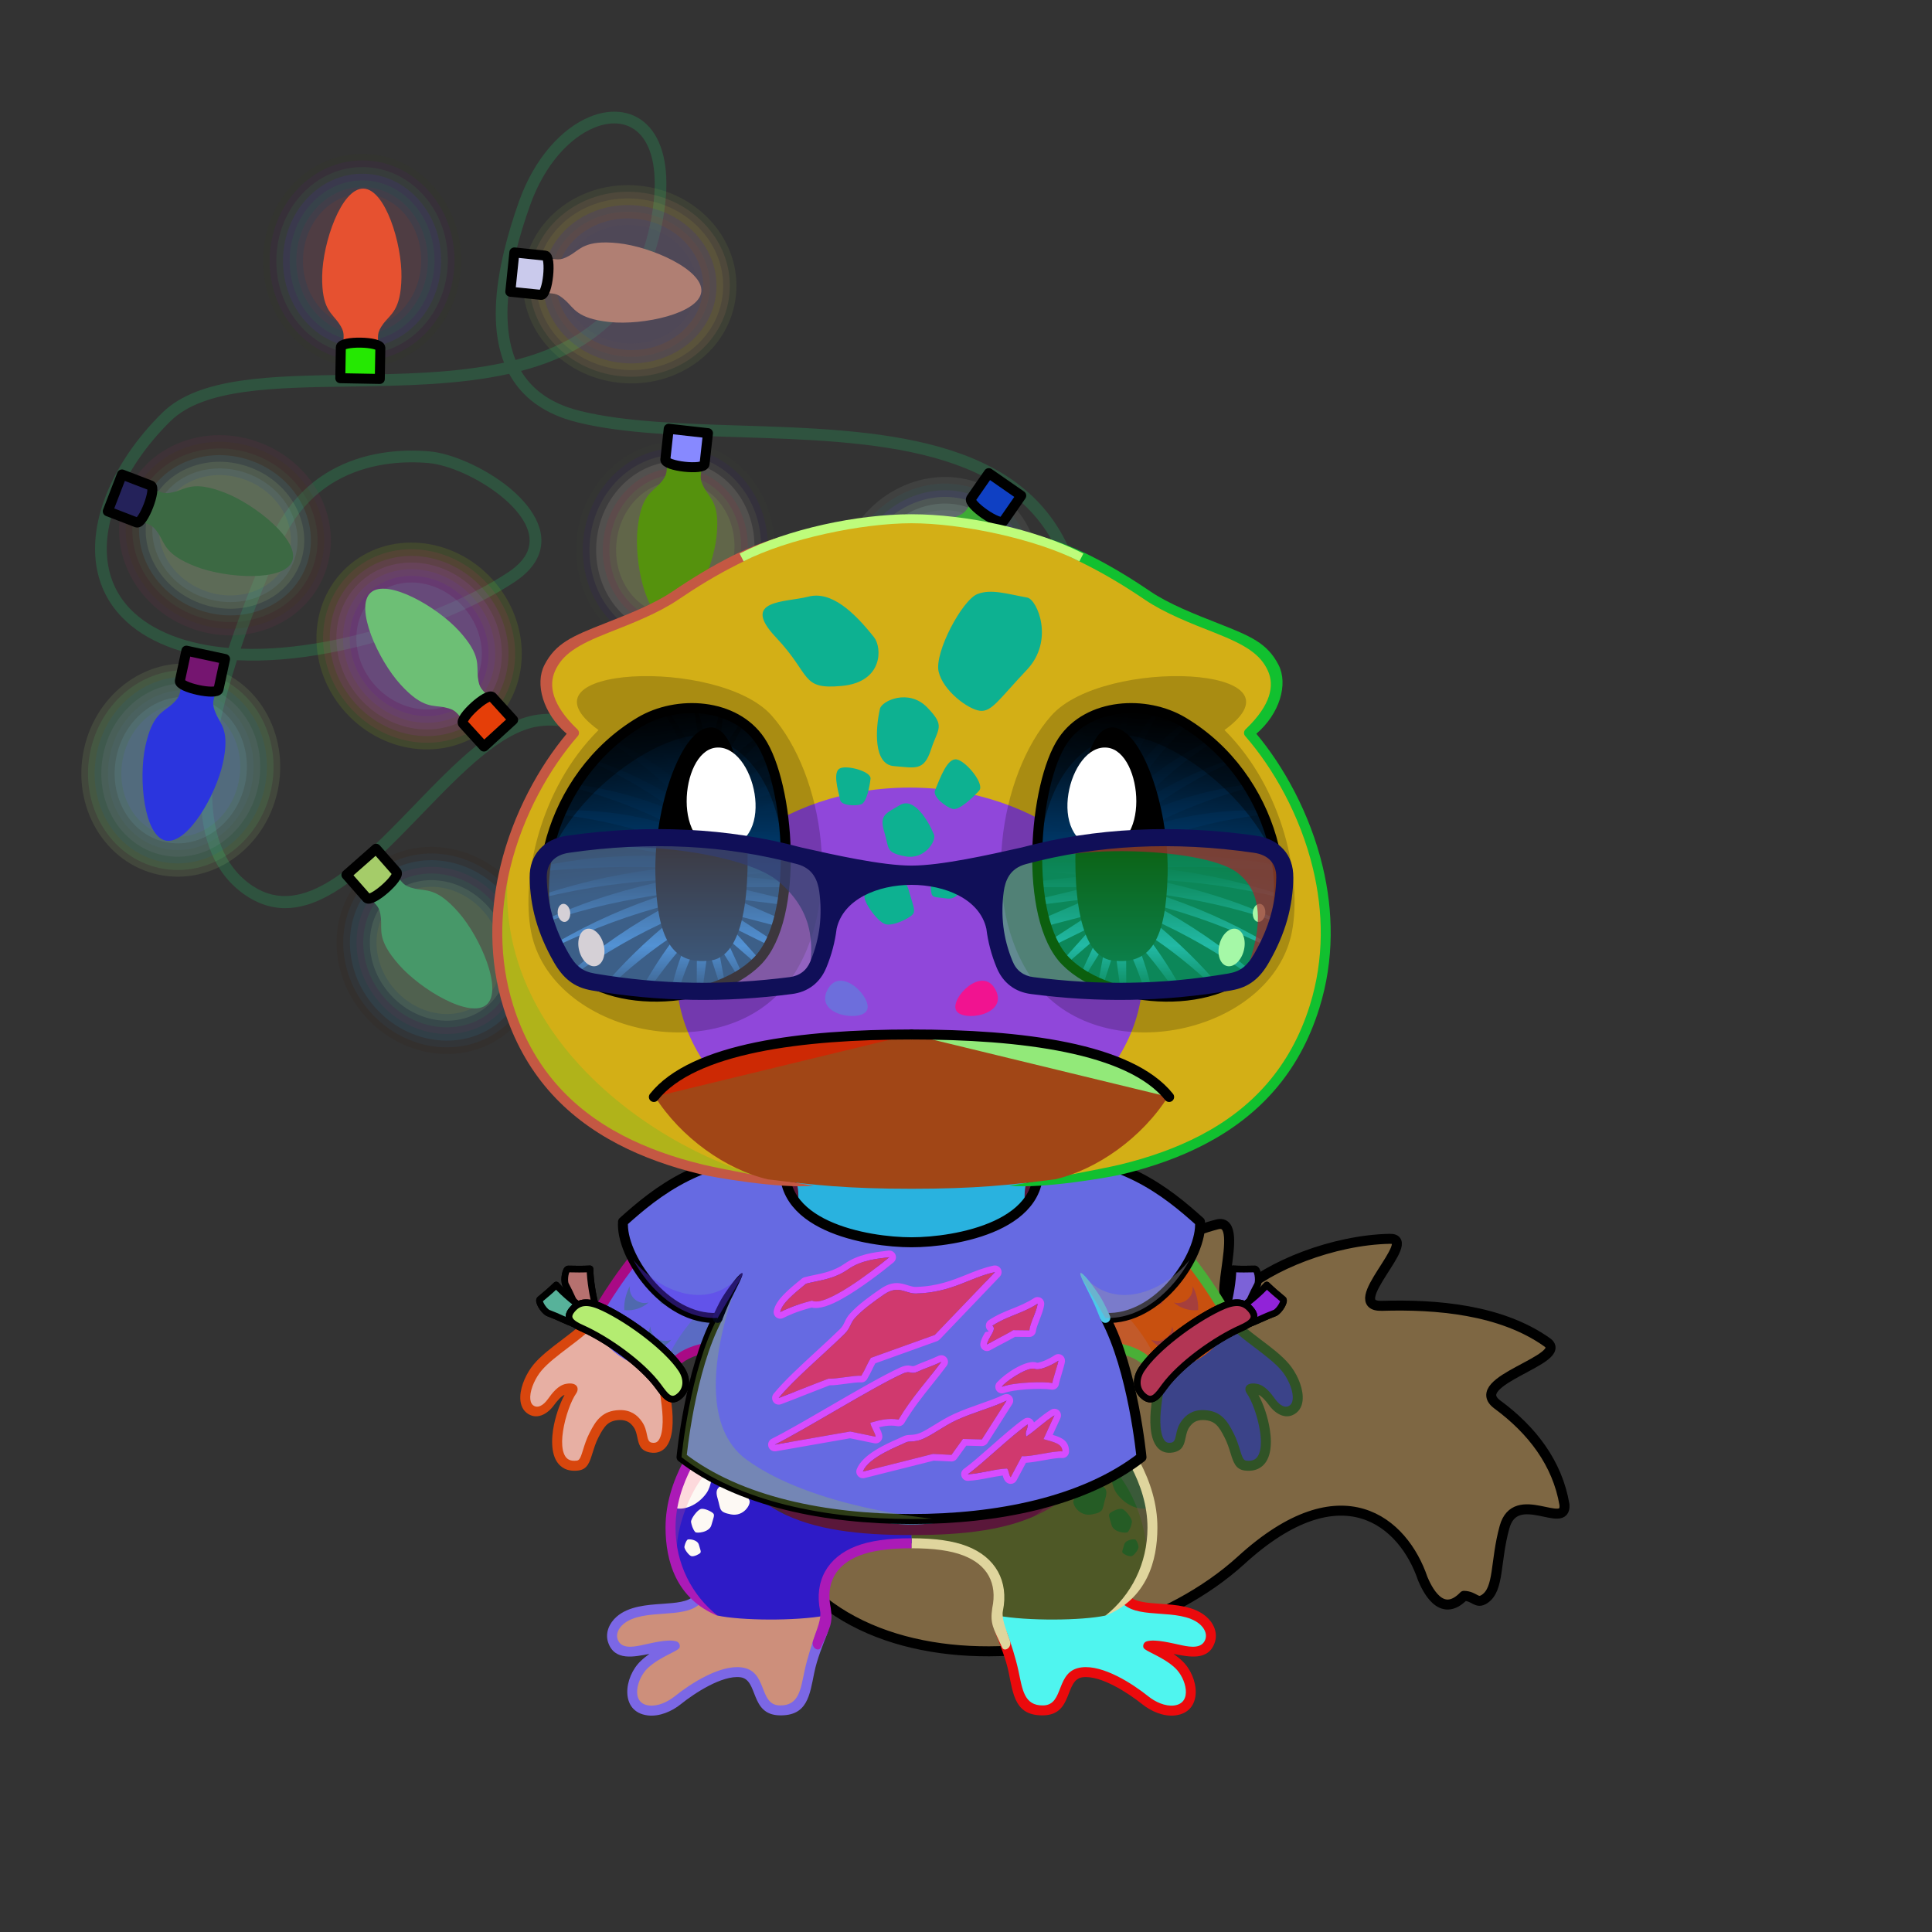 <svg xmlns="http://www.w3.org/2000/svg" xmlns:xlink="http://www.w3.org/1999/xlink" style="shape-rendering:geometricPrecision; text-rendering:geometricPrecision; image-rendering:optimizeQuality; fill-rule:evenodd; clip-rule:evenodd" version="1.1" viewBox="0 0 29000 29000" xml:space="preserve"><rect x="0" y="0" width="29000" height="29000" fill="#333333" stroke="none"/><defs><style type="text/css">.HairBack-Lizard0fil22 {fill:none}
.Tail-Lizard3fil621 {fill:url(#Tail-Lizard3id303)}
.Tail-Lizard3fil622 {fill:url(#Tail-Lizard3id239)}
.Tail-Lizard3fil623 {fill:url(#Tail-Lizard3id396)}
.Tail-Lizard3fil22 {fill:none}
.Tail-Lizard3str0 {stroke:black;stroke-width:150;stroke-linecap:round;stroke-linejoin:round}
.RightFoot-Lizard0fil636 {fill:url(#RightFoot-Lizard0id220)}
.RightFoot-Lizard0fil32 {fill:black;fill-rule:nonzero}
.RightLeg-Lizard1fil640 {fill:url(#RightLeg-Lizard1id209)}
.RightLeg-Lizard1fil40 {fill:url(#RightLeg-Lizard1id7)}
.RightLeg-Lizard1fil14 {fill:black;fill-opacity:0.2}
.RightLeg-Lizard1fil32 {fill:black;fill-rule:nonzero}
.LeftFoot-Lizard0fil645 {fill:url(#LeftFoot-Lizard0id444)}
.LeftFoot-Lizard0fil32 {fill:black;fill-rule:nonzero}
.LeftLeg-Lizard1fil649 {fill:url(#LeftLeg-Lizard1id210)}
.LeftLeg-Lizard1fil650 {fill:url(#LeftLeg-Lizard1id546)}
.LeftLeg-Lizard1fil14 {fill:black;fill-opacity:0.2}
.LeftLeg-Lizard1fil32 {fill:black;fill-rule:nonzero}
.RightHand-Lizard4fil655 {fill:url(#RightHand-Lizard4id333)}
.RightHand-Lizard4fil14 {fill:black;fill-opacity:0.2}
.RightHand-Lizard4fil628 {fill:white;fill-opacity:0.302}
.RightHand-Lizard4fil32 {fill:black;fill-rule:nonzero}
.RightPaw-Lizard1fil662 {fill:url(#RightPaw-Lizard1id362)}
.RightPaw-Lizard1fil32 {fill:black;fill-rule:nonzero}
.LeftHand-Lizard4fil667 {fill:url(#LeftHand-Lizard4id837)}
.LeftHand-Lizard4fil14 {fill:black;fill-opacity:0.2}
.LeftHand-Lizard4fil628 {fill:white;fill-opacity:0.302}
.LeftHand-Lizard4fil32 {fill:black;fill-rule:nonzero}
.LeftPaw-Lizard1fil672 {fill:url(#LeftPaw-Lizard1id495)}
.LeftPaw-Lizard1fil32 {fill:black;fill-rule:nonzero}
.Body-Lizard4fil674 {fill:url(#Body-Lizard4id282)}
.Body-Lizard4fil14 {fill:black;fill-opacity:0.2}
.Body-Lizard4fil32 {fill:black;fill-rule:nonzero}
.Body-Lizard4fil678 {fill:url(#Body-Lizard4id754)}
.Body-Lizard4fil628 {fill:white;fill-opacity:0.302}
.Ears-Lizard0fil22 {fill:none}
.Head-Lizard2fil690 {fill:url(#Head-Lizard2id275)}
.Head-Lizard2fil688 {fill:url(#Head-Lizard2id1040)}
.Head-Lizard2fil14 {fill:black;fill-opacity:0.2}
.Head-Lizard2fil691 {fill:url(#Head-Lizard2id271)}
.Head-Lizard2fil32 {fill:black;fill-rule:nonzero}
.Mouth-Lizard3fil714 {fill:url(#Mouth-Lizard3id311)}
.Mouth-Lizard3fil22 {fill:none}
.Mouth-Lizard3str0 {stroke:black;stroke-width:150;stroke-linecap:round;stroke-linejoin:round}
.Eyes-Lizard0fil14 {fill:black;fill-opacity:0.2}
.Eyes-Lizard0fil738 {fill:url(#Eyes-Lizard0id953)}
.Eyes-Lizard0fil739 {fill:url(#Eyes-Lizard0id882)}
.Eyes-Lizard0fil740 {fill:black;fill-opacity:0.4}
.Eyes-Lizard0fil152 {fill:white}
.Eyes-Lizard0fil741 {fill:url(#Eyes-Lizard0id746)}
.Eyes-Lizard0fil742 {fill:url(#Eyes-Lizard0id831)}
.Eyes-Lizard0fil743 {fill:url(#Eyes-Lizard0id881)}
.Eyes-Lizard0fil744 {fill:url(#Eyes-Lizard0id728)}
.Eyes-Lizard0fil22 {fill:none}
.Eyes-Lizard0str4 {stroke:black;stroke-width:150}
.Moustache-Lizard0fil22 {fill:none}
.Nose-Lizard0fil100 {fill:black}
.Hair-Lizard0fil32 {fill:black;fill-rule:nonzero}
.BraceletLeather-Mediumfil43new {fill:white;fill-opacity:0.2}
.BraceletLeather-Mediumfil46new {fill:white;fill-rule:nonzero;fill-opacity:0.2}
.BraceletLeather-Mediumfil42new {fill:url(#BraceletLeather-Mediumid14new)}
.BraceletLeather-Mediumstr3new {stroke:black;stroke-width:100;stroke-linecap:round;stroke-linejoin:round}
.BraceletLeather-Mediumfil33new {fill:none}
.BraceletLeather-Mediumfil44new {fill:url(#BraceletLeather-Mediumid88new)}
.BraceletLeather-Mediumfil45new {fill:url(#BraceletLeather-Mediumid672new);fill-rule:nonzero}
.BraceletLeather-Mediumstr4new {stroke:black;stroke-width:100}
.BraceletLeather-Mediumfil47new {fill:none;fill-rule:nonzero}
.BraceletLeather-Mediumfil48new {fill:url(#BraceletLeather-Mediumid15new)}
.BraceletLeather-Mediumfil49new {fill:url(#BraceletLeather-Mediumid207new)}
.BraceletLeather-Mediumfil50new {fill:url(#BraceletLeather-Mediumid690new);fill-rule:nonzero}
.HatGlasses-Bigfil571new {fill:white;fill-opacity:0.4}
.HatGlasses-Bigfil572new {fill:white;fill-opacity:0.702}
.HatGlasses-Bigfil708new {fill:url(#HatGlasses-Bigid683new);fill-rule:nonzero}
.NecklaceTornShirtBlue-Mediumfil10 {fill:url(#NecklaceTornShirtBlue-Mediumid1)}
.NecklaceTornShirtBlue-Mediumfil2 {fill:black;fill-opacity:0.302}
.NecklaceTornShirtBlue-Mediumfil3 {fill:black}
.NecklaceTornShirtBlue-Mediumfil4 {fill:black;fill-opacity:0.502}
.NecklaceTornShirtBlue-Mediumfil1 {fill:none}
.NecklaceTornShirtBlue-Mediumfil5 {fill:black;fill-rule:nonzero}
.NecklaceTornShirtBlue-Mediumfil6 {fill:black;fill-opacity:0.4}
.NecklaceTornShirtBlue-Mediumstr1 {stroke:black;stroke-width:150;stroke-linecap:round;stroke-linejoin:round}
.AccessoryChristmasLightsfil0 {fill:url(#AccessoryChristmasLightsid0)}
.AccessoryChristmasLightsfil1 {fill:#99FF00;fill-opacity:0.102}
.AccessoryChristmasLightsfil2 {fill:#99FF00;fill-opacity:0.102}
.AccessoryChristmasLightsfil3 {fill:url(#AccessoryChristmasLightsid14)}
.AccessoryChristmasLightsfil5 {fill:#00C4FF;fill-opacity:0.102}
.AccessoryChristmasLightsfil6 {fill:url(#AccessoryChristmasLightsid15)}
.AccessoryChristmasLightsfil8 {fill:url(#AccessoryChristmasLightsid17)}
.AccessoryChristmasLightsfil10 {fill:url(#AccessoryChristmasLightsid13)}
.AccessoryChristmasLightsfil12 {fill:#FF0400;fill-opacity:0.102}
.AccessoryChristmasLightsfil13 {fill:url(#AccessoryChristmasLightsid20)}
.AccessoryChristmasLightsfil15 {fill:url(#AccessoryChristmasLightsid16)}
.AccessoryChristmasLightsfil17 {fill:url(#AccessoryChristmasLightsid12)}
.AccessoryChristmasLightsfil19 {fill:url(#AccessoryChristmasLightsid11)}
.AccessoryChristmasLightsfil21 {fill:#FFB700;fill-opacity:0.102}
.AccessoryChristmasLightsfil22 {fill:url(#AccessoryChristmasLightsid18)}
.AccessoryChristmasLightsfil24 {fill:url(#AccessoryChristmasLightsid19)}
.AccessoryChristmasLightsfil4 {fill:url(#AccessoryChristmasLightsid9)}
.AccessoryChristmasLightsstr0 {stroke:black;stroke-width:150;stroke-linejoin:round}
.AccessoryChristmasLightsfil7 {fill:url(#AccessoryChristmasLightsid8)}
.AccessoryChristmasLightsstr1 {stroke:black;stroke-width:150;stroke-linejoin:round}
.AccessoryChristmasLightsfil9 {fill:url(#AccessoryChristmasLightsid6)}
.AccessoryChristmasLightsfil11 {fill:url(#AccessoryChristmasLightsid2)}
.AccessoryChristmasLightsfil14 {fill:url(#AccessoryChristmasLightsid7)}
.AccessoryChristmasLightsfil16 {fill:url(#AccessoryChristmasLightsid1)}
.AccessoryChristmasLightsfil18 {fill:url(#AccessoryChristmasLightsid5)}
.AccessoryChristmasLightsfil20 {fill:url(#AccessoryChristmasLightsid3)}
.AccessoryChristmasLightsfil23 {fill:url(#AccessoryChristmasLightsid10)}
.AccessoryChristmasLightsfil25 {fill:url(#AccessoryChristmasLightsid4)}
</style><linearGradient gradientUnits="userSpaceOnUse" id="Tail-Lizard3id303" x1="15272.8" x2="23483.7" xlink:href="#Tail-Lizard3id49" y1="21198" y2="21198">
  </linearGradient><linearGradient gradientUnits="objectBoundingBox" id="Tail-Lizard3id239" x1="42.105%" x2="57.895%" xlink:href="#Tail-Lizard3id74" y1="108.661%" y2="0%">
  </linearGradient><linearGradient gradientUnits="userSpaceOnUse" id="Tail-Lizard3id396" x1="16756.5" x2="21412.3" xlink:href="#Tail-Lizard3id5" y1="23526.3" y2="20066.8">
  </linearGradient><linearGradient gradientUnits="userSpaceOnUse" id="RightFoot-Lizard0id220" x1="16306.2" x2="16825.8" y1="23871.7" y2="25810.9">
   <stop offset="0" style="stop-opacity:1; stop-color:#96b1ff"/>
   <stop offset="0.102" style="stop-opacity:1; stop-color:#96b1ff"/>
   <stop offset="1" style="stop-opacity:1; stop-color:#fbf6f3"/>
  </linearGradient><linearGradient gradientUnits="userSpaceOnUse" id="RightLeg-Lizard1id209" x1="15490.3" x2="15490.3" y1="24310" y2="20929.7">
   <stop offset="0" style="stop-opacity:1; stop-color:#96b1ff"/>
   <stop offset="0.388" style="stop-opacity:1; stop-color:#96b1ff"/>
   <stop offset="1" style="stop-opacity:1; stop-color:#6687e9"/>
  </linearGradient><linearGradient gradientUnits="objectBoundingBox" id="RightLeg-Lizard1id7" x1="50%" x2="50%" xlink:href="#RightLeg-Lizard1id5" y1="99.999%" y2="0%">
  </linearGradient><linearGradient gradientUnits="userSpaceOnUse" id="LeftFoot-Lizard0id444" x1="11057.6" x2="10538" xlink:href="#LeftFoot-Lizard0id220" y1="23871.7" y2="25810.9">
  </linearGradient><linearGradient gradientUnits="userSpaceOnUse" id="LeftLeg-Lizard1id210" x1="11873.5" x2="11873.5" xlink:href="#LeftLeg-Lizard1id209" y1="24310" y2="20929.7">
  </linearGradient><linearGradient gradientUnits="userSpaceOnUse" id="LeftLeg-Lizard1id546" x1="10672.9" x2="10672.9" xlink:href="#LeftLeg-Lizard1id5" y1="23360.6" y2="21665.2">
  </linearGradient><linearGradient gradientUnits="objectBoundingBox" id="RightHand-Lizard4id333" x1="39.006%" x2="60.993%" y1="1.866%" y2="98.133%">
   <stop offset="0" style="stop-opacity:1; stop-color:#4c69c2"/>
   <stop offset="0.788" style="stop-opacity:1; stop-color:#6687e9"/>
   <stop offset="1" style="stop-opacity:1; stop-color:#6687e9"/>
  </linearGradient><linearGradient gradientUnits="userSpaceOnUse" id="RightPaw-Lizard1id362" x1="17833.9" x2="18955.5" y1="19888.5" y2="21831.2">
   <stop offset="0" style="stop-opacity:1; stop-color:#6687e9"/>
   <stop offset="0.251" style="stop-opacity:1; stop-color:#6687e9"/>
   <stop offset="1" style="stop-opacity:1; stop-color:#a5702b"/>
  </linearGradient><linearGradient gradientUnits="objectBoundingBox" id="LeftHand-Lizard4id837" x1="66.486%" x2="33.514%" xlink:href="#LeftHand-Lizard4id333" y1="1.746%" y2="98.254%">
  </linearGradient><linearGradient gradientUnits="userSpaceOnUse" id="LeftPaw-Lizard1id495" x1="9529.97" x2="8408.35" xlink:href="#LeftPaw-Lizard1id362" y1="19888.5" y2="21831.2">
  </linearGradient><linearGradient gradientUnits="objectBoundingBox" id="Body-Lizard4id282" x1="50%" x2="50%" y1="0%" y2="100%">
   <stop offset="0" style="stop-opacity:1; stop-color:#4c69c2"/>
   <stop offset="0.502" style="stop-opacity:1; stop-color:#6687e9"/>
   <stop offset="1" style="stop-opacity:1; stop-color:#96b1ff"/>
  </linearGradient><linearGradient gradientUnits="objectBoundingBox" id="Body-Lizard4id754" x1="50%" x2="50%" xlink:href="#Body-Lizard4id641" y1="100%" y2="0%">
  </linearGradient><linearGradient gradientUnits="userSpaceOnUse" id="Head-Lizard2id275" x1="13681.9" x2="13681.9" xlink:href="#Head-Lizard2id122" y1="17795.9" y2="7794.35">
  </linearGradient><radialGradient cx="13653.8" cy="14622.1" fx="13653.8" fy="14622.1" gradientTransform="matrix(1 -0 -0 0.8 0 2924)" gradientUnits="userSpaceOnUse" id="Head-Lizard2id1040" r="3500">
   <stop offset="0" style="stop-opacity:1; stop-color:#a5702b"/>
   <stop offset="1" style="stop-opacity:1; stop-color:#6687e9"/>
  </radialGradient><linearGradient gradientUnits="userSpaceOnUse" id="Head-Lizard2id271" x1="13543.2" x2="13543.2" xlink:href="#Head-Lizard2id197" y1="13878.5" y2="8882.37">
  </linearGradient><linearGradient gradientUnits="userSpaceOnUse" id="Mouth-Lizard3id311" x1="13681.9" x2="13681.9" xlink:href="#Mouth-Lizard3id133" y1="17844" y2="15545.2">
  </linearGradient><linearGradient gradientUnits="objectBoundingBox" id="Eyes-Lizard0id953" x1="54.441%" x2="45.559%" xlink:href="#Eyes-Lizard0id0" y1="97.655%" y2="2.346%">
  </linearGradient><linearGradient gradientUnits="userSpaceOnUse" id="Eyes-Lizard0id882" x1="9980.58" x2="9980.58" xlink:href="#Eyes-Lizard0id11" y1="14911.4" y2="10671.9">
  </linearGradient><linearGradient gradientUnits="userSpaceOnUse" id="Eyes-Lizard0id746" x1="10529.7" x2="10529.7" xlink:href="#Eyes-Lizard0id384" y1="10918.8" y2="14426.4">
  </linearGradient><linearGradient gradientUnits="userSpaceOnUse" id="Eyes-Lizard0id831" x1="17222.5" x2="17545" xlink:href="#Eyes-Lizard0id0" y1="14858.7" y2="10730">
  </linearGradient><linearGradient gradientUnits="userSpaceOnUse" id="Eyes-Lizard0id881" x1="17383.3" x2="17383.3" xlink:href="#Eyes-Lizard0id11" y1="14911.4" y2="10671.9">
  </linearGradient><linearGradient gradientUnits="userSpaceOnUse" id="Eyes-Lizard0id728" x1="16834.1" x2="16834.1" xlink:href="#Eyes-Lizard0id384" y1="10918.8" y2="14426.4">
  </linearGradient><linearGradient gradientUnits="userSpaceOnUse" id="BraceletLeather-Mediumid14new" x1="8682.96" x2="8745.92" y1="19682.8" y2="19053.1">
   <stop offset="0" style="stop-opacity:1; stop-color:#683501"/>
   <stop offset="1" style="stop-opacity:1; stop-color:#B08227"/>
  </linearGradient><linearGradient gradientUnits="userSpaceOnUse" id="BraceletLeather-Mediumid88new" x1="8626.8" x2="8294.02" xlink:href="#BraceletLeather-Mediumid14new" y1="19859" y2="19314.4">
  </linearGradient><linearGradient gradientUnits="userSpaceOnUse" id="BraceletLeather-Mediumid672new" x1="8784.44" x2="10049.5" y1="19759" y2="20796.3">
   <stop offset="0" style="stop-opacity:1; stop-color:#643300"/>
   <stop offset="0.322" style="stop-opacity:1; stop-color:#B5872A"/>
   <stop offset="1" style="stop-opacity:1; stop-color:#643300"/>
  </linearGradient><linearGradient gradientUnits="userSpaceOnUse" id="BraceletLeather-Mediumid15new" x1="18680.9" x2="18617.9" xlink:href="#BraceletLeather-Mediumid14new" y1="19682.8" y2="19053.1">
  </linearGradient><linearGradient gradientUnits="userSpaceOnUse" id="BraceletLeather-Mediumid207new" x1="18737" x2="19069.8" xlink:href="#BraceletLeather-Mediumid14new" y1="19859" y2="19314.4">
  </linearGradient><linearGradient gradientUnits="userSpaceOnUse" id="BraceletLeather-Mediumid690new" x1="18579.4" x2="17314.3" xlink:href="#BraceletLeather-Mediumid672new" y1="19759" y2="20796.3">
  </linearGradient><linearGradient gradientUnits="userSpaceOnUse" id="HatGlasses-Bigid683new" x1="11456.4" x2="15907.5" xlink:href="#HatGlasses-Bigid680new" y1="16219.5" y2="11234.2">
  </linearGradient><linearGradient gradientUnits="userSpaceOnUse" id="NecklaceTornShirtBlue-Mediumid1" x1="13681.9" x2="13681.9" y1="22800.8" y2="17350.8">
   <stop offset="0" style="stop-opacity:1; stop-color:#4B5761"/>
   <stop offset="1" style="stop-opacity:1; stop-color:#859FB8"/>
  </linearGradient><linearGradient gradientUnits="userSpaceOnUse" id="AccessoryChristmasLightsid0" x1="1426.79" x2="16248.8" y1="7653.99" y2="7653.99">
   <stop offset="0" style="stop-opacity:1; stop-color:#375C2B"/>
   <stop offset="0.169" style="stop-opacity:1; stop-color:#6C9C3E"/>
   <stop offset="0.451" style="stop-opacity:1; stop-color:#2E521F"/>
   <stop offset="0.769" style="stop-opacity:1; stop-color:#2E5222"/>
   <stop offset="1" style="stop-opacity:1; stop-color:#427500"/>
  </linearGradient><radialGradient cx="13390.4" cy="11769.7" fx="13390.4" fy="11769.7" gradientTransform="matrix(0.202 -0.473 0.998 0.427 -1065 13086)" gradientUnits="userSpaceOnUse" id="AccessoryChristmasLightsid14" r="1156.57" xlink:href="#AccessoryChristmasLightsid11">
  </radialGradient><radialGradient cx="3207.61" cy="7972.73" fx="3207.61" fy="7972.73" gradientTransform="matrix(0.179 -0.466 0.982 0.378 -5200 6453)" gradientUnits="userSpaceOnUse" id="AccessoryChristmasLightsid15" r="1192.42" xlink:href="#AccessoryChristmasLightsid13">
  </radialGradient><radialGradient cx="10848.8" cy="10943.6" fx="10848.8" fy="10943.6" gradientTransform="matrix(-0.306 -0.493 1.039 -0.646 2806 23360)" gradientUnits="userSpaceOnUse" id="AccessoryChristmasLightsid17" r="1026.08" xlink:href="#AccessoryChristmasLightsid13">
  </radialGradient><radialGradient cx="6472.21" cy="14132.6" fx="6472.21" fy="14132.6" gradientTransform="matrix(0.497 -0.437 0.922 1.049 -9772 2142)" gradientUnits="userSpaceOnUse" id="AccessoryChristmasLightsid20" r="899.1" xlink:href="#AccessoryChristmasLightsid16">
  </radialGradient><radialGradient cx="5431.02" cy="4087.67" fx="5431.02" fy="4087.67" gradientTransform="matrix(-0.483 -0.008 0.017 -1.019 7985 8298)" gradientUnits="userSpaceOnUse" id="AccessoryChristmasLightsid12" r="1231.61" xlink:href="#AccessoryChristmasLightsid11">
  </radialGradient><radialGradient cx="6412.68" cy="9828.75" fx="6412.68" fy="9828.75" gradientTransform="matrix(-0.495 0.451 -0.95 -1.044 18927 17197)" gradientUnits="userSpaceOnUse" id="AccessoryChristmasLightsid18" r="889.26">
   <stop offset="0" style="stop-opacity:1; stop-color:#fbf6f3"/>
   <stop offset="0.722" style="stop-opacity:1; stop-color:#ECF842"/>
   <stop offset="1" style="stop-opacity:1; stop-color:#FFD012"/>
  </radialGradient><radialGradient cx="10151.7" cy="8045.5" fx="10151.7" fy="8045.5" gradientTransform="matrix(0.489 0.055 -0.115 1.032 6110 -810)" gradientUnits="userSpaceOnUse" id="AccessoryChristmasLightsid19" r="1209.09" xlink:href="#AccessoryChristmasLightsid18">
  </radialGradient><linearGradient gradientUnits="userSpaceOnUse" id="AccessoryChristmasLightsid9" x1="12037.6" x2="12274.3" xlink:href="#AccessoryChristmasLightsid1" y1="11486.2" y2="10969.6">
  </linearGradient><linearGradient gradientUnits="userSpaceOnUse" id="AccessoryChristmasLightsid8" x1="1846.61" x2="2058.93" xlink:href="#AccessoryChristmasLightsid1" y1="7738.5" y2="7226.86">
  </linearGradient><linearGradient gradientUnits="userSpaceOnUse" id="AccessoryChristmasLightsid6" x1="9843.5" x2="9542.62" xlink:href="#AccessoryChristmasLightsid1" y1="11895.9" y2="11431.9">
  </linearGradient><linearGradient gradientUnits="userSpaceOnUse" id="AccessoryChristmasLightsid2" x1="7913.94" x2="7979.82" xlink:href="#AccessoryChristmasLightsid1" y1="4392.6" y2="3822.68">
  </linearGradient><linearGradient gradientUnits="userSpaceOnUse" id="AccessoryChristmasLightsid7" x1="5372.31" x2="5786.13" xlink:href="#AccessoryChristmasLightsid1" y1="13299.3" y2="12931.3">
  </linearGradient><linearGradient gradientUnits="userSpaceOnUse" id="AccessoryChristmasLightsid5" x1="5702.13" x2="5115.61" xlink:href="#AccessoryChristmasLightsid1" y1="5420.79" y2="5409.73">
  </linearGradient><linearGradient gradientUnits="userSpaceOnUse" id="AccessoryChristmasLightsid3" x1="2765.62" x2="3312.11" xlink:href="#AccessoryChristmasLightsid1" y1="10008.9" y2="10139.5">
  </linearGradient><linearGradient gradientUnits="userSpaceOnUse" id="AccessoryChristmasLightsid10" x1="7527.52" x2="7119" xlink:href="#AccessoryChristmasLightsid1" y1="10642.3" y2="11017.4">
  </linearGradient><linearGradient gradientUnits="userSpaceOnUse" id="AccessoryChristmasLightsid4" x1="10019.2" x2="10594.7" xlink:href="#AccessoryChristmasLightsid1" y1="6689.07" y2="6760.49">
  </linearGradient><linearGradient gradientUnits="userSpaceOnUse" id="Tail-Lizard3id49" x1="13715.8" x2="13715.8" y1="6802.99" y2="8218.57">
   <stop offset="0" style="stop-opacity:1; stop-color:#8c5916"/>
   <stop offset="1" style="stop-opacity:1; stop-color:#a5702b"/>
  </linearGradient><linearGradient gradientUnits="userSpaceOnUse" id="Tail-Lizard3id74" x1="15961" x2="18418.2" y1="23174.1" y2="17871.9">
   <stop offset="0" style="stop-opacity:1; stop-color:#4c69c2"/>
   <stop offset="1" style="stop-opacity:1; stop-color:#6687e9"/>
  </linearGradient><linearGradient gradientUnits="objectBoundingBox" id="Tail-Lizard3id5" x1="50%" x2="50%" y1="0%" y2="100%">
   <stop offset="0" style="stop-opacity:1; stop-color:#00e4ff"/>
   <stop offset="1" style="stop-opacity:1; stop-color:#1ae8ff"/>
  </linearGradient><linearGradient gradientUnits="objectBoundingBox" id="RightLeg-Lizard1id5" x1="50%" x2="50%" y1="0%" y2="100%">
   <stop offset="0" style="stop-opacity:1; stop-color:#00e4ff"/>
   <stop offset="1" style="stop-opacity:1; stop-color:#1ae8ff"/>
  </linearGradient><linearGradient gradientUnits="userSpaceOnUse" id="LeftFoot-Lizard0id220" x1="16306.2" x2="16825.8" y1="23871.7" y2="25810.9">
   <stop offset="0" style="stop-opacity:1; stop-color:#96b1ff"/>
   <stop offset="0.102" style="stop-opacity:1; stop-color:#96b1ff"/>
   <stop offset="1" style="stop-opacity:1; stop-color:#fbf6f3"/>
  </linearGradient><linearGradient gradientUnits="userSpaceOnUse" id="LeftLeg-Lizard1id209" x1="15490.3" x2="15490.3" y1="24310" y2="20929.7">
   <stop offset="0" style="stop-opacity:1; stop-color:#96b1ff"/>
   <stop offset="0.388" style="stop-opacity:1; stop-color:#96b1ff"/>
   <stop offset="1" style="stop-opacity:1; stop-color:#6687e9"/>
  </linearGradient><linearGradient gradientUnits="objectBoundingBox" id="LeftLeg-Lizard1id5" x1="50%" x2="50%" y1="0%" y2="100%">
   <stop offset="0" style="stop-opacity:1; stop-color:#00e4ff"/>
   <stop offset="1" style="stop-opacity:1; stop-color:#1ae8ff"/>
  </linearGradient><linearGradient gradientUnits="objectBoundingBox" id="LeftHand-Lizard4id333" x1="39.006%" x2="60.993%" y1="1.866%" y2="98.133%">
   <stop offset="0" style="stop-opacity:1; stop-color:#4c69c2"/>
   <stop offset="0.788" style="stop-opacity:1; stop-color:#6687e9"/>
   <stop offset="1" style="stop-opacity:1; stop-color:#6687e9"/>
  </linearGradient><linearGradient gradientUnits="userSpaceOnUse" id="LeftPaw-Lizard1id362" x1="17833.9" x2="18955.5" y1="19888.5" y2="21831.2">
   <stop offset="0" style="stop-opacity:1; stop-color:#6687e9"/>
   <stop offset="0.251" style="stop-opacity:1; stop-color:#6687e9"/>
   <stop offset="1" style="stop-opacity:1; stop-color:#a5702b"/>
  </linearGradient><linearGradient gradientUnits="userSpaceOnUse" id="Body-Lizard4id641" x1="13681.9" x2="13681.9" y1="22882.1" y2="17688.3">
   <stop offset="0" style="stop-opacity:1; stop-color:#fbf6f3"/>
   <stop offset="0.651" style="stop-opacity:1; stop-color:#ede1da"/>
   <stop offset="1" style="stop-opacity:1; stop-color:#ede1da"/>
  </linearGradient><linearGradient gradientUnits="userSpaceOnUse" id="Head-Lizard2id122" x1="13681.9" x2="13681.9" y1="17788.8" y2="7794.35">
   <stop offset="0" style="stop-opacity:1; stop-color:#4c69c2"/>
   <stop offset="0.22" style="stop-opacity:1; stop-color:#6687e9"/>
   <stop offset="0.639" style="stop-opacity:1; stop-color:#6687e9"/>
   <stop offset="1" style="stop-opacity:1; stop-color:#96b1ff"/>
  </linearGradient><linearGradient gradientUnits="userSpaceOnUse" id="Head-Lizard2id197" x1="10977.1" x2="11533.4" y1="22223.4" y2="24299.5">
   <stop offset="0" style="stop-opacity:1; stop-color:#8c5916"/>
   <stop offset="0.851" style="stop-opacity:1; stop-color:#a5702b"/>
   <stop offset="1" style="stop-opacity:1; stop-color:#a5702b"/>
  </linearGradient><linearGradient gradientUnits="userSpaceOnUse" id="Mouth-Lizard3id133" x1="13681.9" x2="13681.9" y1="17844" y2="15520.7">
   <stop offset="0" style="stop-opacity:1; stop-color:#ede1da"/>
   <stop offset="1" style="stop-opacity:1; stop-color:#fbf6f3"/>
  </linearGradient><linearGradient gradientUnits="objectBoundingBox" id="Eyes-Lizard0id0" x1="50%" x2="50%" y1="100%" y2="0%">
   <stop offset="0" style="stop-opacity:1; stop-color:#00437d"/>
   <stop offset="0.388" style="stop-opacity:1; stop-color:#00437d"/>
   <stop offset="1" style="stop-opacity:1; stop-color:black"/>
  </linearGradient><linearGradient gradientUnits="userSpaceOnUse" id="Eyes-Lizard0id11" x1="9980.58" x2="9980.58" y1="14954.7" y2="10628.7">
   <stop offset="0" style="stop-opacity:1; stop-color:#00437d"/>
   <stop offset="0.169" style="stop-opacity:1; stop-color:#2597fc"/>
   <stop offset="0.431" style="stop-opacity:1; stop-color:#00437d"/>
   <stop offset="1" style="stop-opacity:1; stop-color:black"/>
  </linearGradient><linearGradient gradientUnits="userSpaceOnUse" id="Eyes-Lizard0id384" x1="16417.8" x2="16417.8" y1="11784.3" y2="14068.5">
   <stop offset="0" style="stop-opacity:1; stop-color:black"/>
   <stop offset="0.45" style="stop-opacity:1; stop-color:black"/>
   <stop offset="1" style="stop-opacity:1; stop-color:#003563"/>
  </linearGradient><linearGradient gradientUnits="userSpaceOnUse" id="HatGlasses-Bigid680new" x1="11522.6" x2="15841.3" y1="16145.3" y2="11308.4">
   <stop offset="0" style="stop-opacity:1; stop-color:#01013B"/>
   <stop offset="1" style="stop-opacity:1; stop-color:#000094"/>
  </linearGradient><radialGradient cx="2749.23" cy="11395.4" fx="2749.23" fy="11395.4" gradientTransform="matrix(0.484 0.105 -0.221 1.021 3938 -531)" gradientUnits="userSpaceOnUse" id="AccessoryChristmasLightsid11" r="1201.14">
   <stop offset="0" style="stop-opacity:1; stop-color:#fbf6f3"/>
   <stop offset="0.722" style="stop-opacity:1; stop-color:#9CFF4A"/>
   <stop offset="1" style="stop-opacity:1; stop-color:#00FF15"/>
  </radialGradient><radialGradient cx="9268.74" cy="4253.14" fx="9268.74" fy="4253.14" gradientTransform="matrix(0.051 -0.49 1.032 0.107 4406 8336)" gradientUnits="userSpaceOnUse" id="AccessoryChristmasLightsid13" r="1209.24">
   <stop offset="0" style="stop-opacity:1; stop-color:#fbf6f3"/>
   <stop offset="0.722" style="stop-opacity:1; stop-color:#4AC0FF"/>
   <stop offset="1" style="stop-opacity:1; stop-color:#0037FF"/>
  </radialGradient><radialGradient cx="14177.4" cy="8584.91" fx="14177.4" fy="8584.91" gradientTransform="matrix(0.499 0.346 -0.729 1.052 13360 -5353)" gradientUnits="userSpaceOnUse" id="AccessoryChristmasLightsid16" r="980.45">
   <stop offset="0" style="stop-opacity:1; stop-color:#fbf6f3"/>
   <stop offset="0.722" style="stop-opacity:1; stop-color:#FF594A"/>
   <stop offset="1" style="stop-opacity:1; stop-color:#FF5100"/>
  </radialGradient><linearGradient gradientUnits="userSpaceOnUse" id="AccessoryChristmasLightsid1" x1="14722.2" x2="15179.4" y1="7304.46" y2="7631.74">
   <stop offset="0" style="stop-opacity:1; stop-color:#375C2B"/>
   <stop offset="0.231" style="stop-opacity:1; stop-color:#6C9C3E"/>
   <stop offset="0.4" style="stop-opacity:1; stop-color:#446D32"/>
   <stop offset="0.631" style="stop-opacity:1; stop-color:#294221"/>
   <stop offset="1" style="stop-opacity:1; stop-color:#82BB38"/>
  </linearGradient></defs><g id="AccessoryChristmasLights">
  <path class="AccessoryChristmasLightsfil0" d="M4197 8220l-26 63c-153,369 -368,886 -558,1454 412,16 848,-26 1280,-106 1078,-201 2130,-642 2731,-1038 156,-103 250,-211 295,-320 54,-135 34,-275 -36,-411 -76,-147 -207,-290 -366,-418 -335,-270 -783,-466 -1080,-493 -406,-36 -927,4 -1387,265 -339,193 -647,508 -853,1004zm-189 -4l26 -63c223,-537 558,-879 929,-1090 497,-282 1055,-326 1489,-287 328,30 815,241 1176,531 176,142 323,304 411,475 93,181 119,370 43,557 -57,140 -173,276 -362,400 -617,407 -1694,860 -2795,1065 -462,86 -928,128 -1368,106 -414,1295 -660,2795 237,3389 764,506 1592,-352 2413,-1201 623,-646 1242,-1286 1862,-1371 814,-110 1175,472 1509,1011 258,415 497,801 917,746 223,-29 460,-187 685,-417 14,-14 27,-27 40,-41 -424,-99 -666,-327 -775,-615 -111,-290 -83,-638 32,-974 113,-329 312,-648 546,-887 402,-410 909,-588 1295,-210 71,70 113,171 129,295 41,307 -78,778 -292,1257 -156,352 -365,710 -599,1011 537,36 1321,-106 2429,-528l21 -8c2,0 4,-1 5,-2 729,-281 1338,-694 1701,-1199 357,-497 475,-1086 231,-1728l-3 -8c-1,-2 -1,-3 -2,-4 -671,-1732 -2847,-1801 -4848,-1864 -884,-28 -1735,-54 -2418,-221 -75,-19 -146,-40 -212,-63 -387,-138 -654,-365 -817,-667 -751,167 -1593,179 -2389,191 -1147,16 -2195,31 -2691,516 -362,355 -645,765 -807,1178 -121,308 -175,615 -145,899 29,280 141,538 351,753 151,154 354,287 615,390 261,102 550,162 855,188 195,-591 418,-1128 576,-1510zm-311 5230c-978,-648 -741,-2208 -320,-3549 -307,-28 -599,-91 -864,-195 -285,-112 -509,-259 -677,-432 -239,-244 -366,-538 -400,-857 -33,-313 25,-648 156,-981 171,-436 468,-868 848,-1240 546,-533 1628,-549 2812,-566 771,-11 1587,-23 2314,-182 -15,-38 -28,-76 -40,-116 -132,-432 -104,-971 47,-1585 56,-231 129,-471 217,-719 236,-664 655,-1103 1062,-1270 169,-70 338,-93 492,-68 159,26 301,103 413,234 201,236 302,648 214,1252 -216,1476 -1075,2115 -2150,2396 145,243 374,429 698,544 62,22 127,41 195,58 665,162 1507,189 2381,217 2056,64 4292,135 5006,1973 1,2 2,4 3,7l4 9c268,703 138,1348 -254,1892 -383,534 -1020,968 -1779,1261 -2,1 -4,2 -6,3l-21 8c-1201,457 -2048,590 -2623,521 -39,45 -79,88 -119,129 -252,257 -523,434 -788,469 -532,69 -801,-363 -1090,-829 -304,-492 -634,-1024 -1335,-928 -560,76 -1158,695 -1759,1317 -872,903 -1751,1814 -2637,1227zm7653 -1568c252,-304 478,-684 645,-1058 201,-451 314,-888 278,-1162 -11,-86 -37,-152 -78,-193 -299,-292 -711,-134 -1047,208 -216,221 -399,516 -504,821 -103,299 -130,606 -35,855 98,257 328,456 741,529zm-3656 -6601c13,43 28,85 44,126 1033,-267 1856,-869 2059,-2256 80,-549 -3,-913 -174,-1113 -84,-97 -190,-155 -307,-174 -122,-20 -258,-1 -397,57 -366,150 -745,552 -963,1166 -87,244 -158,478 -213,701 -143,584 -171,1093 -49,1493z" style="fill:#2f533f"/>
  <g id="_2427609583280">
   <g>
    <path class="AccessoryChristmasLightsfil1" d="M12085 11201c323,-755 1245,-1085 2060,-736 814,348 1213,1243 890,1998 -323,755 -1245,1085 -2060,736 -814,-348 -1213,-1243 -890,-1998z" style="fill:#95256e"/>
    <path class="AccessoryChristmasLightsfil2" d="M12177 11240c301,-704 1164,-1010 1928,-683 764,326 1139,1162 838,1866 -301,705 -1164,1011 -1928,684 -764,-327 -1139,-1162 -838,-1867z" style="fill:#7dd98f"/>
    <path class="AccessoryChristmasLightsfil2" d="M12269 11280c279,-654 1084,-936 1797,-632 713,305 1065,1082 785,1736 -279,654 -1084,936 -1797,631 -713,-305 -1065,-1082 -785,-1735z" style="fill:#ad472c"/>
    <path class="AccessoryChristmasLightsfil2" d="M12361 11319c257,-603 1003,-862 1666,-579 662,284 990,1002 732,1605 -257,602 -1003,862 -1666,578 -662,-283 -990,-1001 -732,-1604z" style="fill:#65d860"/>
    <path class="AccessoryChristmasLightsfil2" d="M12453 11358c236,-552 923,-787 1534,-526 612,262 916,921 680,1473 -236,552 -923,788 -1534,526 -612,-261 -916,-921 -680,-1473z" style="fill:#ed0b48"/>
    <path class="AccessoryChristmasLightsfil2" d="M12545 11398c214,-502 842,-713 1403,-474 561,240 842,841 627,1342 -214,501 -842,713 -1403,473 -561,-239 -842,-840 -627,-1341z" style="fill:#7b62f0"/>
    <path class="AccessoryChristmasLightsfil1" d="M14484 12227c192,-451 -65,-993 -575,-1211 -510,-218 -1080,-29 -1273,421 -192,450 65,992 575,1210 510,219 1080,30 1273,-420z" style="fill:#a3a5b0"/>
   </g>
   <path class="AccessoryChristmasLightsfil3" d="M14554 12257c130,-302 -518,-869 -979,-1066 -461,-197 -571,-77 -748,-38 -176,39 -190,-1 -371,-78 -181,-78 -116,57 -181,208 -64,150 -206,196 -25,274 181,77 219,60 313,214 94,154 83,317 544,515 461,197 1318,273 1447,-29z" style="fill:#d57e7b"/>
   <path class="AccessoryChristmasLightsfil4 AccessoryChristmasLightsstr0" d="M12475 11045c-142,-60 -294,-125 -426,-182 -40,92 -194,453 -234,545 72,31 285,122 427,183 93,39 326,-506 233,-546z" style="fill:#81b465"/>
  </g>
  <g id="_2427444484192">
   <g>
    <path class="AccessoryChristmasLightsfil5" d="M1880 7458c295,-766 1204,-1130 2031,-811 827,318 1258,1197 963,1964 -295,766 -1204,1130 -2031,811 -827,-318 -1258,-1197 -963,-1964z" style="fill:#9d2e60"/>
    <path class="AccessoryChristmasLightsfil5" d="M1973 7494c275,-715 1127,-1052 1902,-754 776,298 1181,1120 906,1835 -275,715 -1127,1052 -1902,754 -776,-299 -1181,-1120 -906,-1835z" style="fill:#483e01"/>
    <path class="AccessoryChristmasLightsfil5" d="M2066 7530c256,-663 1049,-975 1773,-697 724,279 1104,1043 849,1706 -256,663 -1049,975 -1773,697 -724,-279 -1104,-1043 -849,-1706z" style="fill:#3b915c"/>
    <path class="AccessoryChristmasLightsfil5" d="M2160 7566c235,-612 971,-898 1643,-639 673,258 1027,964 791,1576 -235,612 -971,898 -1643,639 -673,-258 -1027,-964 -791,-1576z" style="fill:#44beec"/>
    <path class="AccessoryChristmasLightsfil5" d="M2253 7602c216,-560 894,-821 1514,-582 621,239 950,887 734,1447 -216,560 -894,821 -1514,582 -621,-239 -950,-887 -734,-1447z" style="fill:#daf58c"/>
    <path class="AccessoryChristmasLightsfil5" d="M2346 7638c196,-509 816,-744 1385,-525 570,219 872,809 677,1318 -196,509 -816,744 -1386,525 -569,-219 -872,-809 -676,-1318z" style="fill:#87b5e9"/>
    <path class="AccessoryChristmasLightsfil5" d="M4314 8395c176,-457 -101,-989 -618,-1188 -518,-200 -1080,10 -1256,467 -176,457 101,989 618,1188 518,200 1080,-10 1256,-467z" style="fill:#b1ac23"/>
   </g>
   <path class="AccessoryChristmasLightsfil6" d="M4386 8423c118,-307 -549,-850 -1017,-1030 -468,-180 -574,-55 -749,-10 -175,45 -190,6 -374,-65 -183,-70 -114,62 -173,215 -59,153 -199,204 -15,275 184,70 221,52 321,202 99,151 94,314 562,495 468,180 1327,225 1445,-82z" style="fill:#3c6943"/>
   <path class="AccessoryChristmasLightsfil7 AccessoryChristmasLightsstr1" d="M2264 7288c-144,-55 -298,-114 -433,-166 -36,93 -177,460 -213,553 73,28 289,111 433,167 94,36 307,-517 213,-554z" style="fill:#24225a"/>
  </g>
  <g id="_2427357998624">
   <g>
    <path class="AccessoryChristmasLightsfil5" d="M9630 11701c-434,-698 -176,-1642 577,-2110 752,-468 1714,-283 2148,415 433,697 175,1642 -577,2110 -753,468 -1714,282 -2148,-415z" style="fill:#49a9ef"/>
    <path class="AccessoryChristmasLightsfil5" d="M9715 11648c-405,-651 -161,-1534 545,-1973 705,-438 1605,-267 2010,384 404,650 160,1533 -545,1972 -706,439 -1606,267 -2010,-383z" style="fill:#c79f96"/>
    <path class="AccessoryChristmasLightsfil5" d="M9800 11595c-376,-604 -146,-1425 512,-1835 659,-409 1497,-252 1873,351 375,604 146,1425 -513,1835 -659,410 -1497,253 -1872,-351z" style="fill:#a2c2cd"/>
    <path class="AccessoryChristmasLightsfil5" d="M9885 11542c-347,-556 -131,-1316 480,-1697 612,-380 1389,-237 1735,319 346,557 131,1317 -481,1697 -612,381 -1388,238 -1734,-319z" style="fill:#4ca144"/>
    <path class="AccessoryChristmasLightsfil5" d="M9970 11489c-318,-509 -117,-1207 448,-1559 565,-351 1280,-223 1597,287 317,510 116,1208 -449,1559 -564,352 -1279,223 -1596,-287z" style="fill:#950b06"/>
    <path class="AccessoryChristmasLightsfil5" d="M10054 11437c-287,-463 -101,-1100 417,-1422 518,-322 1171,-208 1459,255 288,463 101,1099 -416,1421 -518,323 -1172,208 -1460,-254z" style="fill:#840fa0"/>
    <path class="AccessoryChristmasLightsfil5" d="M11845 10323c-259,-416 -850,-516 -1321,-223 -471,293 -643,868 -385,1284 259,416 851,515 1322,222 471,-293 643,-867 384,-1283z" style="fill:#b436ed"/>
   </g>
   <path class="AccessoryChristmasLightsfil8" d="M11911 10282c-174,-279 -1010,-73 -1436,191 -425,265 -390,425 -459,592 -69,166 -110,155 -277,259 -167,104 -20,128 67,267 86,139 43,282 210,178 167,-104 175,-145 355,-134 180,12 308,115 733,-150 426,-265 980,-924 807,-1203z" style="fill:#56561a"/>
   <path class="AccessoryChristmasLightsfil9 AccessoryChristmasLightsstr1" d="M9726 11292c-131,81 -271,168 -394,245 53,84 261,418 313,503 67,-41 263,-163 394,-245 86,-53 -227,-557 -313,-503z" style="fill:#344a6a"/>
  </g>
  <g id="_2427470271216">
   <g>
    <path class="AccessoryChristmasLightsfil5" d="M7856 4101c85,-817 868,-1405 1749,-1313 882,91 1527,828 1442,1645 -84,817 -868,1404 -1749,1313 -882,-92 -1527,-828 -1442,-1645z" style="fill:#97b54b"/>
    <path class="AccessoryChristmasLightsfil5" d="M7955 4111c80,-762 814,-1310 1640,-1224 827,86 1432,773 1353,1535 -79,762 -813,1310 -1640,1224 -826,-86 -1432,-773 -1353,-1535z" style="fill:#e69972"/>
    <path class="AccessoryChristmasLightsfil5" d="M8055 4121c73,-707 758,-1215 1530,-1134 771,80 1337,718 1264,1425 -74,707 -759,1215 -1530,1135 -772,-80 -1338,-719 -1264,-1426z" style="fill:#c8b33c"/>
    <path class="AccessoryChristmasLightsfil5" d="M8154 4132c68,-652 704,-1120 1420,-1046 717,75 1243,664 1175,1316 -68,652 -704,1120 -1420,1045 -717,-74 -1243,-663 -1175,-1315z" style="fill:#2508ec"/>
    <path class="AccessoryChristmasLightsfil5" d="M8254 4142c62,-597 648,-1025 1310,-956 662,68 1148,608 1086,1205 -63,597 -649,1026 -1311,957 -661,-69 -1147,-609 -1085,-1206z" style="fill:#954d35"/>
    <path class="AccessoryChristmasLightsfil5" d="M8353 4152c57,-542 594,-930 1201,-867 606,63 1053,554 996,1096 -56,542 -594,931 -1200,867 -607,-63 -1053,-553 -997,-1096z" style="fill:#0549c7"/>
    <path class="AccessoryChristmasLightsfil5" d="M10451 4371c50,-488 -356,-929 -908,-987 -551,-57 -1040,292 -1090,779 -51,487 355,929 907,986 552,57 1040,-291 1091,-778z" style="fill:#423f6b"/>
   </g>
   <path class="AccessoryChristmasLightsfil10" d="M10527 4379c34,-328 -752,-677 -1251,-729 -499,-52 -568,96 -725,185 -157,89 -182,56 -378,35 -195,-20 -94,89 -111,252 -17,163 -139,249 57,270 196,20 227,-8 362,112 136,119 173,278 672,330 499,52 1340,-128 1374,-455z" style="fill:#b07f73"/>
   <path class="AccessoryChristmasLightsfil11 AccessoryChristmasLightsstr1" d="M8183 3837c-154,-16 -318,-33 -462,-48 -10,99 -51,490 -61,590 78,8 307,32 461,47 101,11 162,-579 62,-589z" style="fill:#cacaec"/>
  </g>
  <g id="_2427470289232">
   <g>
    <path class="AccessoryChristmasLightsfil12" d="M5532 13061c617,-542 1592,-442 2177,224 584,665 559,1644 -58,2186 -617,543 -1592,442 -2176,-223 -585,-666 -559,-1645 57,-2187z" style="fill:#351604"/>
    <path class="AccessoryChristmasLightsfil12" d="M5598 13136c576,-506 1487,-410 2035,215 549,624 527,1540 -48,2045 -576,506 -1487,410 -2035,-214 -549,-624 -527,-1540 48,-2046z" style="fill:#30679c"/>
    <path class="AccessoryChristmasLightsfil12" d="M5664 13211c534,-469 1382,-377 1894,206 512,582 495,1435 -39,1904 -534,469 -1382,377 -1894,-205 -512,-583 -494,-1436 39,-1905z" style="fill:#2995d4"/>
    <path class="AccessoryChristmasLightsfil12" d="M5730 13286c493,-432 1278,-345 1753,197 476,541 462,1330 -30,1763 -493,433 -1278,345 -1753,-196 -476,-541 -462,-1331 30,-1764z" style="fill:#9b2c5a"/>
    <path class="AccessoryChristmasLightsfil12" d="M5796 13361c451,-396 1173,-312 1612,188 439,499 430,1226 -21,1622 -451,396 -1173,312 -1612,-187 -439,-500 -429,-1226 21,-1623z" style="fill:#1cac52"/>
    <path class="AccessoryChristmasLightsfil12" d="M5862 13437c410,-360 1068,-281 1471,178 403,458 397,1121 -12,1481 -410,360 -1068,280 -1471,-178 -403,-458 -397,-1122 12,-1481z" style="fill:#c4f8a6"/>
    <path class="AccessoryChristmasLightsfil12" d="M7255 15021c368,-324 369,-924 3,-1340 -366,-417 -962,-493 -1330,-169 -367,323 -369,923 -3,1340 366,416 962,492 1330,169z" style="fill:#b0a42f"/>
   </g>
   <path class="AccessoryChristmasLightsfil13" d="M7305 15079c247,-218 -92,-1008 -423,-1385 -331,-376 -483,-315 -659,-356 -176,-41 -171,-83 -301,-231 -130,-148 -130,2 -253,110 -123,108 -271,89 -141,236 130,148 172,149 190,329 18,179 -62,322 269,698 331,377 1071,816 1318,599z" style="fill:#479869"/>
   <path class="AccessoryChristmasLightsfil14 AccessoryChristmasLightsstr0" d="M5952 13089c-102,-116 -211,-240 -307,-349 -75,67 -370,326 -445,392 52,59 204,232 306,348 67,76 512,-315 446,-391z" style="fill:#a5cc69"/>
  </g>
  <g id="_2426846025648">
   <g>
    <path class="AccessoryChristmasLightsfil12" d="M14991 7408c675,467 813,1437 308,2165 -505,729 -1461,940 -2136,472 -675,-468 -813,-1437 -308,-2166 504,-728 1461,-939 2136,-471z" style="fill:#b1bdb3"/>
    <path class="AccessoryChristmasLightsfil12" d="M14934 7490c629,436 756,1343 283,2026 -473,683 -1367,883 -1997,447 -630,-436 -756,-1344 -283,-2027 473,-683 1367,-883 1997,-446z" style="fill:#217d83"/>
    <path class="AccessoryChristmasLightsfil12" d="M14877 7572c584,405 699,1250 258,1887 -442,638 -1274,826 -1858,422 -584,-405 -700,-1250 -258,-1888 442,-637 1273,-826 1858,-421z" style="fill:#7542e8"/>
    <path class="AccessoryChristmasLightsfil12" d="M14820 7654c539,373 643,1156 232,1748 -410,593 -1179,770 -1718,396 -539,-373 -643,-1156 -233,-1748 410,-592 1180,-769 1719,-396z" style="fill:#c6f650"/>
    <path class="AccessoryChristmasLightsfil12" d="M14763 7736c493,342 586,1063 207,1609 -379,547 -1086,713 -1579,371 -494,-342 -587,-1062 -208,-1609 379,-547 1086,-713 1580,-371z" style="fill:#cbffee"/>
    <path class="AccessoryChristmasLightsfil12" d="M14706 7819c448,310 530,968 182,1469 -347,502 -992,657 -1440,346 -448,-310 -530,-969 -182,-1470 347,-501 992,-656 1440,-345z" style="fill:#9997b9"/>
    <path class="AccessoryChristmasLightsfil12" d="M13505 9552c402,279 985,135 1301,-321 316,-455 246,-1051 -157,-1330 -403,-279 -985,-136 -1301,320 -316,456 -246,1052 157,1331z" style="fill:#027d84"/>
   </g>
   <path class="AccessoryChristmasLightsfil15" d="M13461 9615c270,187 955,-333 1241,-745 286,-413 189,-545 187,-725 -3,-181 39,-186 151,-348 112,-162 -33,-126 -167,-219 -135,-93 -152,-242 -264,-80 -112,162 -103,203 -273,264 -169,61 -327,17 -613,429 -286,413 -532,1237 -262,1424z" style="fill:#3eaa35"/>
   <path class="AccessoryChristmasLightsfil16 AccessoryChristmasLightsstr0" d="M15065 7821c88,-127 182,-262 264,-381 -82,-57 -405,-281 -487,-338 -45,64 -177,254 -265,381 -57,83 430,421 488,338z" style="fill:#0f40c3"/>
  </g>
  <g id="_2426846020080">
   <g>
    <path class="AccessoryChristmasLightsfil1" d="M5408 5516c-821,-14 -1475,-743 -1460,-1629 16,-886 693,-1593 1515,-1579 821,14 1474,744 1459,1630 -15,886 -693,1592 -1514,1578z" style="fill:#343e15"/>
    <path class="AccessoryChristmasLightsfil2" d="M5409 5416c-765,-13 -1375,-697 -1361,-1527 15,-831 647,-1494 1413,-1481 766,13 1375,697 1361,1528 -14,831 -647,1494 -1413,1480z" style="fill:#5c1391"/>
    <path class="AccessoryChristmasLightsfil2" d="M5411 5316c-711,-12 -1276,-650 -1263,-1426 14,-775 600,-1394 1311,-1382 711,12 1276,651 1263,1426 -13,776 -600,1395 -1311,1382z" style="fill:#3dab52"/>
    <path class="AccessoryChristmasLightsfil2" d="M5413 5216c-656,-11 -1177,-604 -1165,-1324 13,-720 554,-1295 1209,-1284 656,11 1177,604 1165,1325 -12,720 -554,1295 -1209,1283z" style="fill:#5b23f1"/>
    <path class="AccessoryChristmasLightsfil2" d="M5415 5117c-601,-11 -1078,-558 -1067,-1223 12,-665 507,-1196 1108,-1186 600,10 1077,558 1066,1223 -11,665 -507,1196 -1107,1186z" style="fill:#1e9639"/>
    <path class="AccessoryChristmasLightsfil2" d="M5416 5017c-545,-10 -978,-512 -968,-1122 11,-609 461,-1096 1006,-1087 545,9 978,511 968,1121 -10,610 -461,1097 -1006,1088z" style="fill:#a32246"/>
    <path class="AccessoryChristmasLightsfil1" d="M5452 2908c-489,-8 -894,434 -904,989 -9,555 380,1011 870,1020 490,8 895,-435 904,-990 10,-554 -380,-1011 -870,-1019z" style="fill:#d0350a"/>
   </g>
   <path class="AccessoryChristmasLightsfil17" d="M5454 2831c-329,-6 -610,808 -618,1309 -9,502 145,558 247,707 103,148 71,176 68,373 -4,197 97,86 260,89 164,3 260,117 264,-80 3,-197 -27,-226 80,-371 107,-145 263,-196 271,-697 9,-502 -244,-1324 -572,-1330z" style="fill:#e65130"/>
   <path class="AccessoryChristmasLightsfil18 AccessoryChristmasLightsstr0" d="M5116 5214c-2,154 -5,319 -8,463 100,2 493,9 593,11 2,-79 6,-310 8,-464 2,-101 -591,-111 -593,-10z" style="fill:#25e802"/>
  </g>
  <g id="_2426846019408">
   <g>
    <path class="AccessoryChristmasLightsfil1" d="M3053 9992c803,174 1301,1017 1114,1883 -188,866 -991,1427 -1793,1253 -803,-174 -1301,-1017 -1114,-1883 188,-866 990,-1427 1793,-1253z" style="fill:#cbf98b"/>
    <path class="AccessoryChristmasLightsfil2" d="M3032 10090c749,162 1213,952 1037,1764 -176,812 -925,1339 -1674,1176 -749,-162 -1213,-952 -1037,-1764 176,-812 925,-1338 1674,-1176z" style="fill:#67f47b"/>
    <path class="AccessoryChristmasLightsfil2" d="M3011 10187c694,151 1125,887 960,1645 -164,759 -860,1251 -1555,1101 -695,-151 -1125,-887 -960,-1645 164,-758 860,-1251 1555,-1101z" style="fill:#0b65b3"/>
    <path class="AccessoryChristmasLightsfil2" d="M2990 10285c640,139 1036,822 884,1526 -153,704 -796,1163 -1437,1024 -640,-139 -1036,-822 -884,-1526 153,-704 796,-1163 1437,-1024z" style="fill:#a094c1"/>
    <path class="AccessoryChristmasLightsfil2" d="M2968 10383c587,127 949,757 808,1407 -141,650 -731,1074 -1317,947 -587,-127 -949,-757 -808,-1407 141,-650 731,-1074 1317,-947z" style="fill:#52779d"/>
    <path class="AccessoryChristmasLightsfil2" d="M2947 10481c533,115 860,692 731,1288 -129,596 -666,986 -1198,870 -533,-115 -860,-692 -731,-1288 129,-596 665,-986 1198,-870z" style="fill:#90d3f5"/>
    <path class="AccessoryChristmasLightsfil1" d="M2501 12542c479,103 962,-252 1079,-794 118,-542 -175,-1066 -654,-1170 -479,-103 -962,252 -1079,794 -118,542 175,1066 654,1170z" style="fill:#6563fe"/>
   </g>
   <path class="AccessoryChristmasLightsfil19" d="M2485 12617c321,70 755,-674 861,-1164 106,-490 -34,-575 -105,-741 -72,-166 -35,-187 6,-379 42,-193 -78,-104 -238,-138 -160,-35 -232,-165 -274,27 -42,192 -17,226 -151,348 -133,121 -296,141 -402,631 -106,490 -19,1346 303,1416z" style="fill:#2b35de"/>
   <path class="AccessoryChristmasLightsfil20 AccessoryChristmasLightsstr0" d="M3280 10346c33,-151 68,-313 98,-454 -98,-21 -482,-104 -580,-125 -16,76 -65,302 -98,453 -21,99 559,224 580,126z" style="fill:#751570"/>
  </g>
  <g id="_2426846014032">
   <g>
    <path class="AccessoryChristmasLightsfil21" d="M7371 10883c-607,553 -1583,470 -2180,-185 -596,-655 -587,-1635 20,-2188 607,-553 1583,-470 2180,186 596,655 587,1634 -20,2187z" style="fill:#bff500"/>
    <path class="AccessoryChristmasLightsfil21" d="M7304 10809c-567,516 -1479,436 -2039,-179 -559,-614 -553,-1530 13,-2046 567,-515 1479,-435 2039,179 559,614 553,1531 -13,2046z" style="fill:#f62b6c"/>
    <path class="AccessoryChristmasLightsfil21" d="M7236 10735c-525,479 -1375,402 -1897,-172 -522,-573 -519,-1426 7,-1905 525,-478 1375,-401 1897,172 522,574 519,1427 -7,1905z" style="fill:#c028f4"/>
    <path class="AccessoryChristmasLightsfil21" d="M7169 10661c-485,442 -1271,368 -1756,-165 -485,-533 -485,-1323 0,-1764 485,-441 1271,-367 1756,166 485,532 485,1322 0,1763z" style="fill:#c35ef8"/>
    <path class="AccessoryChristmasLightsfil21" d="M7102 10587c-444,405 -1167,333 -1615,-158 -448,-492 -451,-1219 -7,-1623 444,-404 1167,-333 1615,159 448,492 451,1218 7,1622z" style="fill:#7431e9"/>
    <path class="AccessoryChristmasLightsfil21" d="M7035 10513c-404,367 -1063,299 -1474,-152 -410,-451 -417,-1114 -13,-1481 403,-367 1062,-299 1473,152 411,451 417,1114 14,1481z" style="fill:#6a02c5"/>
    <path class="AccessoryChristmasLightsfil21" d="M5615 8954c-362,330 -353,930 20,1340 374,410 970,475 1332,145 362,-329 353,-929 -20,-1339 -373,-411 -970,-476 -1332,-146z" style="fill:#71e0d2"/>
   </g>
   <path class="AccessoryChristmasLightsfil22" d="M5563 8897c-243,221 111,1006 448,1377 338,371 488,306 665,344 176,38 172,80 305,226 132,145 129,-4 251,-114 121,-110 269,-94 136,-239 -132,-146 -174,-146 -195,-325 -22,-179 56,-323 -281,-694 -338,-371 -1086,-796 -1329,-575z" style="fill:#6dbf75"/>
   <path class="AccessoryChristmasLightsfil23 AccessoryChristmasLightsstr1" d="M6951 10863c105,114 215,236 313,343 74,-68 364,-332 438,-400 -52,-57 -208,-228 -312,-343 -68,-74 -507,325 -439,400z" style="fill:#e53e08"/>
  </g>
  <g id="_2426846009712">
   <g>
    <path class="AccessoryChristmasLightsfil21" d="M10314 6634c817,92 1398,879 1300,1760 -98,881 -839,1521 -1656,1429 -816,-91 -1398,-878 -1300,-1759 99,-881 840,-1521 1656,-1430z" style="fill:#414c34"/>
    <path class="AccessoryChristmasLightsfil21" d="M10303 6734c762,85 1304,823 1212,1649 -92,826 -784,1426 -1546,1341 -761,-85 -1303,-823 -1211,-1649 92,-826 784,-1426 1545,-1341z" style="fill:#3a0b90"/>
    <path class="AccessoryChristmasLightsfil21" d="M10292 6833c707,79 1209,768 1123,1539 -86,771 -728,1332 -1434,1253 -707,-79 -1210,-768 -1124,-1539 86,-771 729,-1332 1435,-1253z" style="fill:#93a855"/>
    <path class="AccessoryChristmasLightsfil21" d="M10281 6933c652,72 1115,712 1035,1428 -80,716 -673,1237 -1324,1164 -652,-72 -1115,-712 -1035,-1428 80,-716 673,-1237 1324,-1164z" style="fill:#fefdd7"/>
    <path class="AccessoryChristmasLightsfil21" d="M10270 7032c597,67 1020,656 947,1318 -74,661 -618,1143 -1214,1076 -597,-67 -1021,-657 -947,-1318 74,-661 617,-1143 1214,-1076z" style="fill:#c12633"/>
    <path class="AccessoryChristmasLightsfil21" d="M10259 7131c542,61 926,601 858,1207 -67,607 -561,1049 -1103,989 -542,-61 -926,-601 -859,-1208 68,-606 562,-1048 1104,-988z" style="fill:#43c144"/>
    <path class="AccessoryChristmasLightsfil21" d="M10025 9227c487,55 931,-348 993,-900 61,-551 -283,-1042 -770,-1096 -487,-55 -932,348 -993,900 -62,551 283,1042 770,1096z" style="fill:#a2f848"/>
   </g>
   <path class="AccessoryChristmasLightsfil24" d="M10016 9304c327,36 683,-747 739,-1246 55,-498 -93,-569 -180,-726 -88,-158 -54,-183 -33,-378 22,-196 -88,-95 -251,-114 -162,-18 -248,-140 -270,56 -21,195 6,227 -114,361 -121,134 -280,171 -336,669 -56,499 119,1341 445,1378z" style="fill:#55920d"/>
   <path class="AccessoryChristmasLightsfil25 AccessoryChristmasLightsstr1" d="M10576 6963c17,-153 35,-317 51,-461 -99,-11 -490,-54 -589,-66 -9,78 -34,308 -51,461 -12,101 578,167 589,66z" style="fill:#8789ff"/>
  </g>
 </g><g id="HairBack-Lizard0">
 <animateTransform additive="sum" attributeName="transform" dur="10" repeatCount="indefinite" type="translate" values="0;0 200;0;0 200;0;0 200;0;0 200;0"/>
  <rect class="HairBack-Lizard0fil22" height="1007" width="644" x="13360" y="18535"/>
 </g><g id="Tail-Lizard3">
  <path class="Tail-Lizard3fil621" d="M15273 20121c615,-640 2101,-1511 2995,-1742 491,-126 -233,1580 348,1030 427,-404 1389,-797 2246,-814 452,-9 -725,1024 -118,1006 817,-25 1786,56 2477,546 360,255 -1229,579 -744,936 518,382 900,877 1006,1502 34,396 -734,-265 -900,339 -144,523 -76,926 -297,1076 -170,115 -270,-239 -594,-4 1130,-1508 323,-3357 -950,-3893 -1568,-661 -4141,1544 -5469,18z" style="fill:#9bfa27"/>
  <path class="Tail-Lizard3fil622" d="M11314 21935c243,3598 5181,3433 7318,1483 1508,-1376 2435,-575 2724,279 63,146 251,711 712,16 1733,-2429 -1546,-4984 -3708,-3763 -2115,1193 -3010,-467 -3270,-809l-3776 2794z" style="fill:#a86804"/>
  <path class="Tail-Lizard3fil623" d="M16388 20285c-285,-95 -518,-252 -706,-423 18,1067 265,1878 121,2899 -82,574 104,1280 507,1205 854,-159 1825,-2009 78,-3681zm5287 2887c228,-31 536,134 535,323 143,-212 230,-439 277,-657 -28,-261 -622,-331 -942,-121 -186,122 -373,525 130,455zm-500 -916c343,-583 983,-760 1307,-518 -108,-458 -376,-888 -744,-1219 -625,-78 -1050,761 -1103,1108 -87,580 -6,769 82,818 133,75 322,42 458,-189zm-1015 -884c-48,-770 170,-1474 594,-1494 -619,-291 -1359,-347 -2015,-101 499,29 702,919 707,1654 5,735 279,894 366,895 168,1 402,-100 348,-954zm-1250 180c-70,-574 -443,-1098 -930,-1412 -343,149 -650,219 -924,233 463,262 983,930 982,1611 -1,863 283,1033 431,1016 479,-53 492,-1024 441,-1448z" style="fill:#32e8d7"/>
  <path class="Tail-Lizard3fil22 Tail-Lizard3str0" d="M15622 19805c718,-582 1892,-1231 2646,-1426 491,-126 -233,1580 348,1030 427,-404 1389,-797 2246,-814 452,-9 -725,1024 -118,1006 817,-25 1786,56 2477,546 360,255 -1229,579 -744,936 518,382 900,877 1006,1502 34,396 -734,-265 -900,339 -144,523 -76,926 -297,1076 -124,84 -148,-42 -312,-46 -348,362 -563,-129 -618,-257 -289,-854 -1216,-1655 -2724,-279 -2137,1950 -7075,2115 -7318,-1483l3776 -2794c91,119 260,401 532,664z" style="fill:#7e6743"/>
 </g><g id="RightFoot-Lizard0">
  <path class="RightFoot-Lizard0fil636" d="M16896 24005c177,194 630,99 971,213 299,100 377,345 252,488 -126,145 -306,76 -460,51 -150,-23 -303,-85 -424,-49 177,63 791,364 618,803 -89,226 -408,214 -663,10 -311,-249 -694,-450 -946,-419 -343,42 -190,563 -583,572 -600,14 -308,-788 -664,-1201 -43,-70 -57,-204 -18,-292 582,-77 1506,161 1917,-176z" style="fill:#4ff5ef"/>
  <path class="RightFoot-Lizard0fil32" d="M16951 23955c84,92 268,105 469,119 229,16 506,34 687,193 110,95 176,241 128,385 -96,287 -393,216 -620,174 44,31 88,65 128,103 260,243 321,768 -102,820 -176,21 -363,-61 -498,-170 -204,-163 -618,-436 -891,-403 -276,34 -138,562 -589,572 -420,10 -453,-299 -522,-643 -42,-206 -130,-417 -197,-588 -20,-52 -8,-108 45,-121 50,-7 100,40 130,121 53,141 128,373 169,566 59,275 83,523 372,516 323,-7 175,-523 575,-571 322,-40 760,241 1002,435 102,82 251,153 386,137 285,-35 179,-411 17,-562 -187,-176 -460,-252 -477,-309 -12,-39 11,-81 51,-92 130,-39 386,31 538,62 117,23 292,53 342,-95 28,-85 -22,-170 -85,-224 -149,-130 -411,-143 -600,-157 -211,-15 -408,-29 -535,-135 31,-62 55,-97 77,-133z" style="fill:#eb0a0c"/>
 </g><g id="LeftFoot-Lizard0">
  <path class="LeftFoot-Lizard0fil645" d="M10468 24005c-177,194 -630,99 -971,213 -299,100 -377,345 -253,488 127,145 307,76 460,51 151,-23 304,-85 425,-49 -177,63 -791,364 -619,803 89,226 409,214 664,10 311,-249 694,-450 946,-419 343,42 190,563 583,572 600,14 308,-788 663,-1201 44,-70 58,-204 19,-292 -583,-77 -1506,161 -1917,-176z" style="fill:#cd8f7b"/>
  <path class="LeftFoot-Lizard0fil32" d="M10412 23955c-83,92 -268,105 -468,119 -229,16 -506,34 -688,193 -109,95 -176,241 -128,385 96,287 394,216 620,174 -44,31 -87,65 -127,103 -260,243 -321,768 102,820 176,21 363,-61 498,-170 203,-163 618,-436 891,-403 276,34 138,562 589,572 419,10 452,-299 522,-643 42,-206 130,-417 196,-588 21,-52 9,-108 -45,-121 -50,-7 -99,40 -130,121 -52,141 -127,373 -168,566 -59,275 -83,523 -372,516 -323,-7 -175,-523 -575,-571 -322,-40 -761,241 -1002,435 -103,82 -251,153 -386,137 -285,-35 -179,-411 -17,-562 187,-176 460,-252 477,-309 12,-39 -11,-81 -51,-92 -130,-39 -386,31 -538,62 -118,23 -292,53 -342,-95 -28,-85 22,-170 85,-224 149,-130 411,-143 600,-157 211,-15 408,-29 535,-135 -31,-62 -55,-97 -78,-133z" style="fill:#7b67e5"/>
 </g><g id="RightLeg-Lizard1">
  <path class="RightLeg-Lizard1fil640" d="M13682 23167c428,0 1386,122 1321,776 -5,52 -27,166 -34,307 456,84 1272,76 1625,0 415,-193 703,-872 705,-1316 2,-661 -392,-1250 -712,-1596 -352,-381 -2030,-408 -2905,-408l0 2237z" style="fill:#4e5826"/>
  <path class="RightLeg-Lizard1fil40" d="M17271 22624c-64,-363 -233,-693 -420,-959 -164,104 -243,287 -213,360 45,109 41,277 124,391 125,175 345,276 509,208zm-1157 -100c57,-140 194,-363 326,-283 132,79 201,92 151,253 -49,162 -9,201 -201,238 -191,36 -299,-152 -276,-208zm572 370c-31,-111 -51,-148 -31,-174 20,-27 138,-87 191,-69 54,17 153,152 144,197 -7,41 -23,104 -62,149 -19,21 -211,8 -242,-103zm188 292c-22,79 -37,104 -22,123 14,19 98,62 136,49 38,-12 108,-108 102,-140 -5,-29 -16,-74 -44,-106 -14,-15 -150,-5 -172,74z" style="fill:#255c25"/>
  <path class="RightLeg-Lizard1fil14" d="M17192 23398c67,-149 106,-306 107,-464 2,-776 -541,-1452 -869,-1753 -19,257 -41,545 -78,871 387,-414 947,878 840,1346z" style="fill:#8f5488"/>
  <path class="RightLeg-Lizard1fil32" d="M15042 24729c32,73 153,5 117,-101 -61,-182 -128,-334 -105,-448 91,-447 -112,-807 -541,-972 -208,-80 -478,-118 -831,-118l0 150c335,0 588,35 777,108 361,138 514,417 435,791 -35,237 15,295 148,590zm1242 -3575c175,139 478,451 693,860 144,273 248,587 247,920 -1,533 -241,1011 -637,1322 634,-260 785,-833 786,-1322 2,-360 -110,-698 -263,-990 -227,-429 -547,-760 -734,-907 -34,-25 -144,-95 -178,-56 -36,41 10,108 86,173z" style="fill:#dfd59d"/>
 </g><g id="LeftLeg-Lizard1">
  <path class="LeftLeg-Lizard1fil649" d="M13682 23167c-428,0 -1386,122 -1321,776 5,52 26,166 34,307 -456,84 -1272,76 -1625,0 -415,-193 -704,-872 -705,-1316 -2,-661 392,-1250 712,-1596 352,-381 2030,-408 2905,-408l0 2237z" style="fill:#2e1bc7"/>
  <path class="LeftLeg-Lizard1fil650" d="M11250 22524c-57,-140 -194,-363 -326,-283 -132,79 -201,92 -152,253 50,162 10,201 201,238 192,36 300,-152 277,-208zm-1158 100c65,-363 234,-693 421,-959 163,104 243,287 213,360 -45,109 -41,277 -124,391 -125,175 -345,276 -510,208zm586 270c31,-111 51,-148 31,-174 -20,-27 -138,-87 -191,-69 -54,17 -153,152 -145,197 8,41 24,104 63,149 19,21 210,8 242,-103zm-188 292c22,79 37,104 22,123 -14,19 -98,62 -136,49 -38,-12 -108,-108 -103,-140 6,-29 17,-74 45,-106 14,-15 150,-5 172,74z" style="fill:#fdf9f4"/>
  <path class="LeftLeg-Lizard1fil14" d="M10172 23398c-67,-149 -106,-306 -107,-464 -2,-776 540,-1452 869,-1753 19,257 41,545 78,871 -388,-414 -947,878 -840,1346z" style="fill:#ff5b7d"/>
  <path class="LeftLeg-Lizard1fil32" d="M12322 24729c-33,73 -153,5 -118,-101 61,-182 129,-334 106,-448 -91,-447 111,-807 541,-972 208,-80 478,-118 831,-118l0 150c-335,0 -588,35 -777,108 -361,138 -514,417 -435,791 35,237 -15,295 -148,590zm-1242 -3575c-175,139 -478,451 -694,860 -143,273 -247,587 -246,920 1,533 241,1011 637,1322 -634,-260 -785,-833 -787,-1322 -1,-360 110,-698 264,-990 226,-429 547,-760 734,-907 34,-25 144,-95 178,-56 36,41 -10,108 -86,173z" style="fill:#ab1ab7"/>
 </g><g id="RightHand-Lizard4">
 <animateTransform additive="sum" attributeName="transform" dur="10" repeatCount="indefinite" type="translate" values="0;0 200;0;0 200;0;0 200;0;0 200;0"/>
  <path class="RightHand-Lizard4fil655" d="M15421 17507c1371,-107 2467,1307 3017,2266 289,504 -937,1282 -1053,928 -133,-408 -583,-502 -1005,-495 -145,-773 -770,-2364 -959,-2699z" style="fill:#c8500f"/>
  <path class="RightHand-Lizard4fil14" d="M17408 20600c-414,-340 -751,-361 -1105,-375l143 -846c440,204 921,896 962,1221z" style="fill:#aa8697"/>
  <path class="RightHand-Lizard4fil628" d="M17277 20109c76,91 200,163 343,170 29,-114 10,-282 -28,-368 -2,161 -170,262 -315,198zm342 -558c89,78 223,130 365,115 11,-117 -34,-280 -84,-359 23,159 -128,285 -281,244zm-676 -138c122,107 303,178 497,157 15,-159 -46,-381 -115,-489 32,217 -174,389 -382,332zm489 -979c91,92 177,187 260,284 0,25 -1,49 -3,72 -272,29 -527,-70 -699,-220 171,46 339,-16 442,-136zm-1205 365c208,88 480,103 728,-9 -49,-218 -228,-486 -366,-599 136,274 -61,591 -362,608z" style="fill:#5518aa"/>
  <path class="RightHand-Lizard4fil32" d="M16155 17514c-40,-12 -81,11 -93,50 -12,40 11,82 50,94 431,128 825,397 1169,724 463,440 838,982 1093,1427 50,87 177,12 129,-73 -261,-455 -643,-1010 -1119,-1462 -360,-342 -773,-624 -1229,-760zm1159 3210c13,39 55,61 95,48 39,-13 52,-64 39,-103 -48,-207 -228,-359 -429,-441 -192,-78 -421,-101 -641,-97 -41,1 -74,35 -73,76 1,41 35,74 76,74 202,-4 410,17 582,86 162,66 292,177 351,357z" style="fill:#49af37"/>
 </g><g id="LeftHand-Lizard4">
 <animateTransform additive="sum" attributeName="transform" dur="10" repeatCount="indefinite" type="translate" values="0;0 200;0;0 200;0;0 200;0;0 200;0"/>
  <path class="LeftHand-Lizard4fil667" d="M11943 17507c-1371,-107 -2467,1307 -3017,2266 -289,504 937,1282 1052,928 134,-408 584,-502 1006,-495 145,-773 770,-2364 959,-2699z" style="fill:#685fe9"/>
  <path class="LeftHand-Lizard4fil14" d="M9956 20600c414,-340 751,-361 1105,-375l-143 -846c-440,204 -921,896 -962,1221z" style="fill:#259b2d"/>
  <path class="LeftHand-Lizard4fil628" d="M11128 18799c-208,88 -480,103 -728,-9 49,-218 228,-486 366,-599 -136,274 61,591 362,608zm-1205 -365c-91,92 -177,187 -260,284 0,25 1,49 3,72 272,29 527,-70 699,-220 -171,46 -339,-16 -442,-136zm489 979c-122,107 -303,178 -497,157 -15,-159 46,-381 115,-489 -32,217 174,389 382,332zm-676 138c-89,78 -222,130 -365,115 -11,-117 34,-280 84,-359 -23,159 128,285 281,244zm342 558c-76,91 -200,163 -343,170 -29,-114 -10,-282 28,-368 2,161 170,262 315,198z" style="fill:#168327"/>
  <path class="LeftHand-Lizard4fil32" d="M11209 17514c39,-12 81,11 93,50 12,40 -11,82 -50,94 -431,128 -825,397 -1169,724 -463,440 -838,982 -1093,1427 -50,87 -178,12 -129,-73 261,-455 643,-1010 1119,-1462 360,-342 773,-624 1229,-760zm-1159 3210c-13,39 -55,61 -95,48 -39,-13 -52,-64 -39,-103 48,-207 228,-359 429,-441 192,-78 420,-101 640,-97 42,1 75,35 74,76 -1,41 -35,74 -76,74 -202,-4 -410,17 -582,86 -162,66 -293,177 -351,357z" style="fill:#a90a85"/>
 </g><g id="Body-Lizard4">
 <animateTransform additive="sum" attributeName="transform" dur="10" repeatCount="indefinite" type="translate" values="0;0 200;0;0 200;0;0 200;0;0 200;0"/>
  <path class="Body-Lizard4fil674" d="M13682 23042c-1548,0 -2752,-290 -2993,-1956 -146,-1007 384,-2270 980,-3398 748,64 1420,73 2013,73 593,0 1265,-9 2013,-73 596,1128 1126,2391 980,3398 -242,1666 -1445,1956 -2993,1956z" style="fill:#5a173a"/>
  <path class="Body-Lizard4fil14" d="M11837 22758c-601,-267 -1017,-766 -1148,-1672 -75,-519 29,-1106 229,-1707 -223,2177 509,3077 919,3379z" style="fill:#056317"/>
  <path class="Body-Lizard4fil32" d="M11012 22052c-250,-321 -348,-641 -397,-955 -59,-377 -24,-998 184,-1319 -78,420 -93,905 -36,1298 50,341 104,571 249,976z" style="fill:#befe6d"/>
  <path class="Body-Lizard4fil678" d="M13682 17761c-799,0 -1124,-25 -1767,-73 210,210 -121,1257 -197,1859 -215,1711 94,3335 1964,3335 1869,0 2179,-1624 1964,-3335 -76,-602 -407,-1649 -198,-1859 -642,48 -967,73 -1766,73z" style="fill:#29b2df"/>
  <path class="Body-Lizard4fil14" d="M15527 22758c601,-267 1016,-766 1148,-1672 75,-519 -29,-1106 -229,-1707 223,2177 -509,3077 -919,3379z" style="fill:#806f3b"/>
  <path class="Body-Lizard4fil32" d="M16352 22052c250,-321 347,-641 397,-955 59,-377 24,-998 -184,-1319 78,420 93,905 36,1298 -50,341 -104,571 -249,976z" style="fill:#d9a604"/>
  <path class="Body-Lizard4fil628" d="M16012 18414c33,173 28,319 -99,489 -158,-73 -297,-203 -360,-328 186,149 397,65 459,-161zm489 1287c5,121 -40,259 -143,361 -99,-66 -199,-205 -229,-296 111,120 307,82 372,-65zm-346 446c-12,102 -66,213 -165,286 -76,-68 -142,-197 -156,-278 78,115 247,108 321,-8zm-116 1382c-43,93 -129,181 -247,220 -50,-88 -72,-233 -61,-313 38,134 202,180 308,93zm106 614c-61,82 -164,151 -287,164 -31,-97 -23,-242 5,-319 10,139 160,218 282,155zm-4667 -235c43,94 129,182 247,220 50,-88 72,-232 60,-313 -38,134 -201,180 -307,93zm-494 -184c43,93 129,181 247,220 50,-88 72,-233 60,-313 -38,134 -201,180 -307,93zm-201 -1304c26,99 97,200 206,258 65,-78 111,-217 113,-298 -61,125 -229,143 -319,40zm447 -419c4,121 58,256 168,351 95,-73 185,-219 208,-312 -102,128 -300,103 -376,-39zm-200 -809c-36,189 0,417 138,603 173,-80 363,-276 432,-412 -203,163 -502,56 -570,-191z" style="fill:#478028"/>
 </g><g id="RightPaw-Lizard1">
 <animateTransform additive="sum" attributeName="transform" dur="10" repeatCount="indefinite" type="translate" values="0;0 200;0;0 200;0;0 200;0;0 200;0"/>
  <path class="RightPaw-Lizard1fil662" d="M18407 19719c160,284 636,568 871,846 165,195 249,575 80,649 -149,66 -234,-108 -348,-218 -112,-108 -200,-191 -255,-121 94,89 123,234 200,476 89,279 3,682 -262,648 -142,-19 -126,-223 -244,-454 -92,-182 -171,-298 -384,-304 -138,-4 -217,58 -274,139 -100,142 -35,313 -193,347 -194,42 -272,-288 -250,-544 21,-247 62,-507 -9,-582 605,-42 1153,-458 1068,-882z" style="fill:#3b4389"/>
  <path class="RightPaw-Lizard1fil32" d="M18467 19678c-21,-36 -66,-49 -102,-28 -36,20 -47,64 -27,100 13,23 28,49 44,71 107,145 280,276 455,408 150,114 301,228 399,344 84,99 164,261 169,392 2,54 -10,100 -40,126 -68,57 -155,5 -221,-85 -68,-94 -155,-212 -277,-234 -166,-31 -205,68 -150,146 72,103 161,338 196,566 16,103 19,202 2,282 -15,68 -43,121 -91,144 -30,16 -70,21 -122,14 -42,-5 -62,-72 -91,-165 -23,-73 -49,-158 -95,-248 -50,-98 -96,-179 -163,-239 -71,-65 -159,-102 -286,-106 -84,-3 -151,16 -206,47 -56,32 -97,75 -131,124 -50,70 -65,141 -78,204 -12,56 -22,104 -68,113 -16,3 -30,4 -42,3 -27,-2 -48,-16 -64,-38 -21,-29 -36,-71 -46,-120 -19,-94 -18,-208 -9,-310 5,-64 12,-117 19,-167 23,-169 45,-290 -27,-448 -17,-38 -66,-65 -103,-48 -38,17 -55,61 -38,99 54,119 39,232 20,377 -8,55 -16,114 -21,175 -9,113 -10,242 12,351 14,69 37,132 73,180 41,56 98,92 172,98 26,2 54,1 83,-5 143,-29 162,-120 185,-229 11,-49 22,-104 54,-149 23,-32 49,-61 82,-80 33,-18 75,-29 129,-28 86,3 144,27 189,67 49,45 88,113 130,197 41,80 65,157 86,224 45,147 78,252 215,270 83,10 152,-1 208,-29 93,-47 147,-136 170,-247 21,-99 19,-216 0,-336 -28,-188 -97,-388 -171,-523 42,11 114,93 156,151 101,141 269,235 415,116 71,-58 97,-147 93,-245 -6,-166 -98,-358 -204,-484 -109,-129 -266,-248 -423,-366 -189,-144 -378,-287 -460,-432z" style="fill:#305326"/>
 </g><g id="LeftPaw-Lizard1">
 <animateTransform additive="sum" attributeName="transform" dur="10" repeatCount="indefinite" type="translate" values="0;0 200;0;0 200;0;0 200;0;0 200;0"/>
  <path class="LeftPaw-Lizard1fil672" d="M8957 19719c-161,284 -636,568 -871,846 -165,195 -249,575 -80,649 148,66 234,-108 348,-218 112,-108 200,-191 255,-121 -94,89 -123,234 -200,476 -89,279 -3,682 262,648 142,-19 126,-223 244,-454 92,-182 171,-298 384,-304 138,-4 217,58 274,139 100,142 35,313 192,347 195,42 272,-288 251,-544 -21,-247 -62,-507 9,-582 -605,-42 -1153,-458 -1068,-882z" style="fill:#e7afa3"/>
  <path class="LeftPaw-Lizard1fil32" d="M8897 19678c21,-36 66,-49 102,-28 36,20 47,64 27,100 -13,23 -28,49 -44,71 -107,145 -280,276 -455,408 -150,114 -301,228 -399,344 -84,99 -164,261 -169,392 -2,54 10,100 40,126 68,57 155,5 221,-85 68,-94 155,-212 277,-234 166,-31 205,68 150,146 -72,103 -162,338 -196,566 -16,103 -19,202 -2,282 15,68 43,121 91,144 30,16 70,21 122,14 42,-5 62,-72 91,-165 23,-73 49,-158 95,-248 50,-98 96,-179 163,-239 71,-65 159,-102 286,-106 84,-3 151,16 206,47 56,32 97,75 131,124 50,70 65,141 78,204 12,56 22,104 68,113 16,3 29,4 41,3 28,-2 49,-16 65,-38 21,-29 36,-71 46,-120 19,-94 18,-208 9,-310 -5,-64 -12,-117 -19,-167 -23,-169 -45,-290 26,-448 17,-38 66,-65 104,-48 38,17 55,61 38,99 -54,119 -39,232 -20,377 8,55 16,114 21,175 9,113 10,242 -12,351 -14,69 -37,132 -73,180 -42,56 -98,92 -172,98 -26,2 -54,1 -83,-5 -143,-29 -162,-120 -185,-229 -11,-49 -22,-104 -54,-149 -23,-32 -49,-61 -83,-80 -32,-18 -74,-29 -128,-28 -86,3 -144,27 -189,67 -49,45 -88,113 -131,197 -40,80 -64,157 -85,224 -45,147 -78,252 -215,270 -83,10 -152,-1 -208,-29 -93,-47 -147,-136 -170,-247 -21,-99 -19,-216 -1,-336 29,-188 98,-388 172,-523 -43,11 -114,93 -156,151 -101,141 -269,235 -416,116 -70,-58 -96,-147 -92,-245 6,-166 98,-358 204,-484 109,-129 266,-248 423,-366 189,-144 378,-287 460,-432z" style="fill:#d8460d"/>
 </g><g id="NecklaceTornShirtBlue-Medium">
 <animateTransform additive="sum" attributeName="transform" dur="10" repeatCount="indefinite" type="translate" values="0;0 200;0;0 200;0;0 200;0;0 200;0"/>
  <path class="NecklaceTornShirtBlue-Mediumfil10" d="M13682 18647c658,0 2106,-245 1878,-1292 1232,-64 1965,547 2452,984 40,498 -620,1484 -1420,1443 419,783 542,2091 542,2091 -868,673 -2173,928 -3452,928 -1280,0 -2584,-255 -3452,-928 0,0 123,-1308 542,-2091 -800,41 -1460,-945 -1420,-1443 487,-437 1220,-1048 2452,-984 -228,1047 1220,1292 1878,1292zm-333 224c-277,229 -967,753 -1160,652 -247,60 -410,138 -477,171 22,-127 203,-274 387,-425 175,-49 406,-58 634,-218 203,-142 461,-160 616,-180zm1178 3258c209,-147 658,-582 898,-748 7,75 -49,109 -19,182 147,-99 287,-237 421,-317 -42,89 -123,265 -164,356 163,46 282,69 284,184 -130,-13 -477,85 -607,71 -56,106 -113,211 -169,317 -27,-24 -28,-108 -56,-131 -187,8 -401,77 -588,86zm512 -1313c17,-50 351,-288 480,-272 97,46 328,-90 367,-119 -3,47 -86,288 -90,335 -114,-24 -560,-16 -757,56zm70 208c-205,101 -486,172 -744,289 -199,91 -379,234 -526,292 -125,49 -193,20 -243,47 -88,48 -558,215 -643,437 350,-88 701,-176 1051,-265 93,5 185,9 278,14 57,-80 115,-159 172,-239 95,3 190,5 284,7 124,-194 247,-388 371,-582zm-979 -582c-170,79 -233,90 -347,144 -120,56 -110,-23 -231,32 -460,210 -1469,842 -1922,1067 377,-66 754,-132 1131,-198 128,26 255,53 383,79 -6,-57 -74,-152 -80,-210 144,-43 276,-73 424,-48 194,-328 428,-577 642,-866zm1445 -873c-234,152 -444,178 -678,330 73,58 -65,175 -82,282 141,-80 318,-165 393,-215 52,1 190,2 243,3 9,-103 115,-298 124,-400zm-640 -474c-373,78 -645,308 -1185,321 -161,4 -263,-135 -481,15 -131,90 -324,228 -436,353 -75,84 -63,148 -160,243 -327,318 -757,679 -984,957 280,-106 467,-184 747,-290 119,7 374,-50 493,-44 62,-101 81,-166 143,-268 319,-114 639,-229 959,-344 301,-314 602,-629 904,-943z" style="fill:#8c9f6d"/>
  <path class="NecklaceTornShirtBlue-Mediumfil1 NecklaceTornShirtBlue-Mediumstr1" d="M13682 18647c658,0 2106,-245 1878,-1292 1232,-64 1965,547 2452,984 40,498 -620,1484 -1420,1443 419,783 542,2091 542,2091 -868,673 -2173,928 -3452,928 -1280,0 -2584,-255 -3452,-928 0,0 123,-1308 542,-2091 -800,41 -1460,-945 -1420,-1443 487,-437 1220,-1048 2452,-984 -228,1047 1220,1292 1878,1292z" style="fill:#666ae2"/>
  <path class="NecklaceTornShirtBlue-Mediumfil2" d="M13995 22796c-104,3 -209,5 -313,5 -1280,0 -2584,-255 -3452,-928 0,0 123,-1308 542,-2091l351 -665c0,0 -905,2070 83,2793 985,721 2779,885 2789,886z" style="fill:#95c74e"/>
  <g>
   <path class="NecklaceTornShirtBlue-Mediumfil3" d="M13413 18948c-171,141 -496,392 -769,545 -180,102 -347,162 -460,134 -106,27 -194,57 -265,84 -74,29 -129,56 -161,72 -50,26 -110,6 -135,-43 -11,-22 -13,-46 -8,-68 31,-160 218,-314 412,-472l9 -8c11,-9 23,-15 36,-19l0 0c47,-13 97,-23 149,-34 140,-29 302,-62 455,-169 204,-143 446,-172 612,-192 34,-4 29,-3 49,-6 54,-7 104,32 111,86 5,36 -10,69 -35,90zm-64 -77c-277,229 -967,753 -1160,652 -247,60 -410,138 -477,171 22,-127 203,-274 387,-425 175,-49 406,-58 634,-218 203,-142 461,-160 616,-180zm2478 2375c-42,89 -123,265 -164,356 163,46 282,69 284,184 -130,-13 -477,85 -607,71 -56,106 -113,211 -169,317 -27,-24 -28,-108 -56,-131 -187,8 -401,77 -588,86 209,-147 658,-582 898,-748 7,75 -49,109 -19,182 147,-99 287,-237 421,-317zm-308 -702c97,46 328,-90 367,-119 -3,47 -86,288 -90,335 -114,-24 -560,-16 -757,56 17,-50 351,-288 480,-272zm-410 480c-205,101 -486,172 -744,289 -199,91 -379,234 -526,292 -125,49 -193,20 -243,47 -88,48 -558,215 -643,437 350,-88 701,-176 1051,-265 93,5 185,9 278,14 57,-80 115,-159 172,-239 95,3 190,5 284,7 124,-194 247,-388 371,-582zm-1965 542c-6,-57 -74,-152 -80,-210 144,-43 276,-73 424,-48 194,-328 428,-577 642,-866 -170,79 -233,90 -347,144 -120,56 -110,-23 -231,32 -460,210 -1469,842 -1922,1067 377,-66 754,-132 1131,-198 128,26 255,53 383,79zm1753 -1667c73,58 -65,175 -82,282 141,-80 318,-165 393,-215 52,1 190,2 243,3 9,-103 115,-298 124,-400 -234,152 -444,178 -678,330zm-866 139c301,-314 602,-629 904,-943 -373,78 -645,308 -1185,321 -161,4 -263,-135 -481,15 -131,90 -324,228 -436,353 -75,84 -63,148 -160,243 -327,318 -757,679 -984,957 280,-106 467,-184 747,-290 119,7 374,-50 493,-44 62,-101 81,-166 143,-268 319,-114 639,-229 959,-344zm443 2006c95,-67 245,-199 400,-335 178,-157 364,-320 495,-410 45,-31 107,-20 138,26 6,8 10,17 13,26l22 -17c78,-65 155,-127 233,-174 48,-28 109,-13 137,34 18,30 18,64 5,93l0 0c-42,91 -63,136 -82,178 -10,22 -21,46 -33,73 145,43 241,91 245,246 1,55 -42,101 -97,102 -4,0 -9,0 -12,-1l0 1c-51,-6 -164,14 -277,34 -93,17 -187,33 -261,37l-141 264c-26,48 -86,67 -135,41 -7,-4 -13,-8 -19,-13l0 0c-32,-28 -44,-64 -54,-101 -67,8 -139,22 -211,36 -104,20 -207,39 -309,44 -55,3 -101,-40 -104,-95 -2,-37 17,-70 47,-89zm504 -1307c52,-57 158,-141 263,-200 103,-58 213,-101 290,-91 11,1 21,4 30,8l0 0c9,4 38,-2 73,-14 84,-27 172,-80 194,-96 45,-32 107,-22 139,23 14,20 20,43 18,66l1 0c-3,34 -26,111 -49,188 -20,67 -40,134 -41,146 -4,55 -52,97 -107,92 -6,0 -12,-1 -18,-2 -60,-11 -215,-13 -375,-2 -124,10 -247,27 -323,54 -51,19 -109,-8 -127,-59 -15,-42 -1,-87 32,-113zm-261 334c127,-45 248,-87 348,-136l0 0c30,-15 67,-14 97,5 47,30 60,91 31,137l-369 580c-17,30 -50,49 -87,49l-233 -6 -139 192c-18,29 -51,47 -88,45l-262 -12 -1038 261 0 0c-20,4 -40,4 -60,-4 -52,-20 -77,-78 -57,-129 85,-221 440,-378 617,-456 34,-15 61,-27 72,-33 41,-22 76,-24 120,-26 33,-2 77,-4 134,-26 64,-26 143,-74 229,-127 89,-55 185,-114 291,-162 132,-60 266,-107 394,-152zm-829 -636c52,-20 110,-42 200,-84l0 0c32,-14 71,-12 101,11 45,33 54,95 21,139 -69,94 -145,188 -221,283 -143,179 -286,358 -411,569 -19,38 -62,61 -107,54 -63,-11 -123,-10 -183,-2 -30,4 -60,11 -92,18 22,44 43,88 48,132l-1 0c2,10 1,21 -1,31 -11,54 -64,89 -118,78l-364 -75 -1113 195 0 0c-43,7 -87,-14 -107,-54 -24,-50 -4,-110 45,-134 200,-99 514,-281 839,-470 404,-235 827,-480 1087,-599 91,-41 134,-32 178,-22 11,2 23,5 52,-9 57,-27 100,-43 147,-61zm1311 -793c107,-43 213,-86 322,-157l0 0c18,-12 40,-18 63,-15 55,4 95,53 90,108 -6,65 -37,146 -68,227 -26,68 -53,136 -56,173 -5,51 -49,92 -101,90 -27,0 -74,0 -120,-1 -34,0 -67,0 -93,-1 -46,28 -110,61 -180,98 -61,32 -127,66 -191,102 -19,12 -43,17 -66,13 -55,-9 -92,-60 -83,-114 10,-61 40,-113 69,-162 14,-23 75,-6 50,-25l1 0c-9,-7 -16,-15 -22,-24 -30,-46 -17,-108 29,-138 125,-82 241,-128 356,-174zm-694 -508c133,-54 262,-106 409,-137l0 0c31,-6 65,2 90,26 39,38 41,101 2,141l-903 944 -1 -1c-10,11 -23,20 -38,25l-925 332c-19,34 -34,65 -49,96 -21,43 -42,86 -74,140 -18,32 -53,52 -92,50 -50,-3 -139,9 -228,21 -88,12 -176,24 -243,23 -121,46 -237,92 -354,138 -111,44 -221,88 -375,146l0 0c-32,12 -69,7 -98,-16 -42,-35 -49,-98 -14,-141 156,-192 401,-417 644,-641 121,-111 242,-222 347,-325 41,-39 57,-74 74,-108 19,-41 38,-81 82,-130 61,-68 142,-138 224,-202 77,-60 161,-119 230,-166 185,-128 302,-92 419,-55 39,12 78,24 115,23 321,-8 546,-98 758,-183z" style="fill:#d74cfe"/>
  </g>
  <path class="NecklaceTornShirtBlue-Mediumfil4" d="M13349 18871c-51,43 -117,95 -192,153 -83,30 -171,74 -263,139 -222,156 -446,165 -617,212 -91,75 -200,142 -288,205 -137,46 -230,91 -277,114 22,-127 203,-274 387,-425 175,-49 406,-58 634,-218 203,-142 461,-160 616,-180zm1178 3258c209,-147 658,-582 898,-748 7,75 -49,109 -19,182 147,-99 287,-237 421,-317l-19 40c-117,89 -193,296 -328,387 -494,129 -191,291 -594,400 -121,23 -245,50 -359,56zm512 -1313c17,-50 351,-288 480,-272 97,46 328,-90 367,-119 -1,11 -6,32 -13,58 -63,40 -257,146 -342,106 -95,-12 -306,118 -409,203 -30,7 -58,15 -83,24zm70 208c-205,101 -486,172 -744,289 -199,91 -379,234 -526,292 -125,49 -193,20 -243,47 -88,48 -558,215 -643,437l94 -24c118,-197 657,-288 739,-333 49,-26 114,3 236,-45 143,-57 319,-196 512,-284 223,-102 364,-220 533,-314l42 -65zm-979 -582c-170,79 -233,90 -347,144 -120,56 -110,-23 -231,32 -460,210 -1469,842 -1922,1067l222 -39c480,-242 1377,-710 1792,-900 118,-53 108,24 225,-31 48,-22 82,-54 118,-88 48,-61 96,-122 143,-185zm1445 -873c-234,152 -444,178 -678,330 73,58 -65,175 -82,282 45,-26 93,-52 141,-77 38,-31 63,-57 29,-83 182,-118 349,-158 525,-245 30,-77 60,-154 65,-207zm-640 -474c-373,78 -645,308 -1185,321 -161,4 -263,-135 -481,15 -131,90 -324,228 -436,353 -75,84 -63,148 -160,243 -327,318 -757,679 -984,957 82,-31 157,-60 227,-87 244,-238 628,-494 899,-759 95,-92 83,-154 156,-236 109,-122 303,-156 431,-244 211,-146 258,-63 414,-67 448,-11 702,-248 992,-364l127 -132z" style="fill:#1e26f7"/>
  <path class="NecklaceTornShirtBlue-Mediumfil1" d="M13349 18871c-277,229 -967,753 -1160,652 -247,60 -410,138 -477,171 22,-127 203,-274 387,-425 175,-49 406,-58 634,-218 203,-142 461,-160 616,-180zm1178 3258c209,-147 658,-582 898,-748 7,75 -49,109 -19,182 147,-99 287,-237 421,-317 -42,89 -123,265 -164,356 163,46 282,69 284,184 -130,-13 -477,85 -607,71 -56,106 -113,211 -169,317 -27,-24 -28,-108 -56,-131 -187,8 -401,77 -588,86zm512 -1313c17,-50 351,-288 480,-272 97,46 328,-90 367,-119 -3,47 -86,288 -90,335 -114,-24 -560,-16 -757,56zm70 208c-205,101 -486,172 -744,289 -199,91 -379,234 -526,292 -125,49 -193,20 -243,47 -88,48 -558,215 -643,437 350,-88 701,-176 1051,-265 93,5 185,9 278,14 57,-80 115,-159 172,-239 95,3 190,5 284,7 124,-194 247,-388 371,-582zm-979 -582c-170,79 -233,90 -347,144 -120,56 -110,-23 -231,32 -460,210 -1469,842 -1922,1067 377,-66 754,-132 1131,-198 128,26 255,53 383,79 -6,-57 -74,-152 -80,-210 144,-43 276,-73 424,-48 194,-328 428,-577 642,-866zm1445 -873c-234,152 -444,178 -678,330 73,58 -65,175 -82,282 141,-80 318,-165 393,-215 52,1 190,2 243,3 9,-103 115,-298 124,-400zm-640 -474c-373,78 -645,308 -1185,321 -161,4 -263,-135 -481,15 -131,90 -324,228 -436,353 -75,84 -63,148 -160,243 -327,318 -757,679 -984,957 280,-106 467,-184 747,-290 119,7 374,-50 493,-44 62,-101 81,-166 143,-268 319,-114 639,-229 959,-344 301,-314 602,-629 904,-943z" style="fill:#d0396e"/>
  <path class="NecklaceTornShirtBlue-Mediumfil5" d="M16220 19111c23,-20 175,164 294,352 72,116 129,253 145,286 18,37 3,82 -34,100 -37,18 -82,3 -100,-34 -19,-38 -69,-180 -129,-303 -92,-191 -198,-380 -176,-401z" style="fill:#4bc8e8"/>
  <path class="NecklaceTornShirtBlue-Mediumfil6" d="M17857 18910c-387,494 -1164,789 -1616,207 -137,-105 262,486 398,758 -15,-31 -31,-63 -47,-93 547,28 1028,-424 1265,-872z" style="fill:#9a94a8"/>
  <path class="NecklaceTornShirtBlue-Mediumfil5" d="M11144 19111c-23,-20 -175,164 -294,352 -72,116 -129,253 -146,286 -18,37 -2,82 35,100 37,18 82,3 100,-34 18,-38 69,-180 128,-303 93,-191 199,-380 177,-401z" style="fill:#020615"/>
  <path class="NecklaceTornShirtBlue-Mediumfil6" d="M9506 18910c388,494 1164,789 1617,207 136,-105 -262,486 -399,758 16,-31 32,-63 48,-93 -547,28 -1028,-424 -1266,-872z" style="fill:#5e30f5"/>
 </g><g id="Ears-Lizard0">
 <animateTransform additive="sum" attributeName="transform" dur="10" repeatCount="indefinite" type="translate" values="0;0 200;0;0 200;0;0 200;0;0 200;0"/>
  <rect class="Ears-Lizard0fil22" height="1984" width="1815" x="12969" y="8203"/>
 </g><g id="BraceletLeather-Medium">
 <animateTransform additive="sum" attributeName="transform" dur="10" repeatCount="indefinite" type="translate" values="0;0 200;0;0 200;0;0 200;0;0 200;0"/>
  <path class="BraceletLeather-Mediumfil42new BraceletLeather-Mediumstr3new" d="M8689 19690c-86,-160 -115,-250 -201,-410 -29,-75 3,-239 44,-232 104,3 219,4 324,-2 3,181 43,415 96,612 -87,11 -175,21 -263,32z" style="fill:#f759ed"/>
  <path class="BraceletLeather-Mediumfil43new" d="M8689 19690c-86,-160 -115,-250 -201,-410 -29,-75 3,-239 44,-232l8 0c53,219 164,421 282,626l-133 16z" style="fill:#581697"/>
  <path class="BraceletLeather-Mediumfil33new BraceletLeather-Mediumstr3new" d="M8689 19690c-86,-160 -115,-250 -201,-410 -29,-75 3,-239 44,-232 104,3 219,4 324,-2 3,181 43,415 96,612 -87,11 -175,21 -263,32z" style="fill:#b6716f"/>
  <path class="BraceletLeather-Mediumfil44new BraceletLeather-Mediumstr3new" d="M8645 19884c-170,-64 -251,-113 -421,-177 -71,-38 -153,-183 -118,-204 81,-66 168,-141 243,-214 121,135 304,285 474,399 -59,66 -118,131 -178,196z" style="fill:#99c1e9"/>
  <path class="BraceletLeather-Mediumfil43new" d="M8645 19884c-170,-64 -251,-113 -421,-177 -71,-38 -153,-183 -118,-204l6 -5c184,130 400,211 623,288l-90 98z" style="fill:#19bae5"/>
  <path class="BraceletLeather-Mediumfil33new BraceletLeather-Mediumstr3new" d="M8645 19884c-170,-64 -251,-113 -421,-177 -71,-38 -153,-183 -118,-204 81,-66 168,-141 243,-214 121,135 304,285 474,399 -59,66 -118,131 -178,196z" style="fill:#57b29a"/>
  <path class="BraceletLeather-Mediumfil45new BraceletLeather-Mediumstr4new" d="M8734 19936c-151,-67 -255,-143 -151,-272 117,-147 267,-135 481,-33 407,194 958,608 1165,923 91,139 91,306 -39,409 -129,103 -210,-20 -308,-153 -243,-331 -765,-704 -1148,-874z" style="fill:#4d6b2c"/>
  <path class="BraceletLeather-Mediumfil46new" d="M8734 19936c-79,-35 -145,-73 -176,-119 77,-41 167,-29 240,0 506,201 953,539 1254,974 48,70 58,140 38,210 -76,-6 -138,-95 -208,-191 -243,-331 -765,-704 -1148,-874z" style="fill:#2b9ed2"/>
  <path class="BraceletLeather-Mediumfil47new BraceletLeather-Mediumstr4new" d="M8734 19936c-151,-67 -255,-143 -151,-272 117,-147 267,-135 481,-33 407,194 958,608 1165,923 91,139 91,306 -39,409 -129,103 -210,-20 -308,-153 -243,-331 -765,-704 -1148,-874z" style="fill:#b4ec71"/>
  <path class="BraceletLeather-Mediumfil48new BraceletLeather-Mediumstr3new" d="M18674 19690c87,-160 116,-250 202,-410 29,-75 -3,-239 -44,-232 -104,3 -219,4 -324,-2 -3,181 -43,415 -97,612 88,11 176,21 263,32z" style="fill:#8f50c3"/>
  <path class="BraceletLeather-Mediumfil43new" d="M18674 19690c87,-160 116,-250 202,-410 29,-75 -3,-239 -44,-232l-8 0c-53,219 -164,421 -282,626l132 16z" style="fill:#76929b"/>
  <path class="BraceletLeather-Mediumfil33new BraceletLeather-Mediumstr3new" d="M18674 19690c87,-160 116,-250 202,-410 29,-75 -3,-239 -44,-232 -104,3 -219,4 -324,-2 -3,181 -43,415 -97,612 88,11 176,21 263,32z" style="fill:#7c62d8"/>
  <path class="BraceletLeather-Mediumfil49new BraceletLeather-Mediumstr3new" d="M18718 19884c170,-64 252,-113 422,-177 71,-38 153,-183 118,-204 -81,-66 -168,-141 -243,-214 -121,135 -305,285 -475,399 60,66 119,131 178,196z" style="fill:#5c6015"/>
  <path class="BraceletLeather-Mediumfil43new" d="M18718 19884c170,-64 252,-113 422,-177 71,-38 153,-183 118,-204l-6 -5c-184,130 -400,211 -623,288l89 98z" style="fill:#06ab64"/>
  <path class="BraceletLeather-Mediumfil33new BraceletLeather-Mediumstr3new" d="M18718 19884c170,-64 252,-113 422,-177 71,-38 153,-183 118,-204 -81,-66 -168,-141 -243,-214 -121,135 -305,285 -475,399 60,66 119,131 178,196z" style="fill:#9123d8"/>
  <path class="BraceletLeather-Mediumfil50new BraceletLeather-Mediumstr4new" d="M18630 19936c151,-67 255,-143 151,-272 -117,-147 -267,-135 -481,-33 -407,194 -958,608 -1165,923 -91,139 -91,306 39,409 129,103 210,-20 307,-153 244,-331 766,-704 1149,-874z" style="fill:#6556b5"/>
  <path class="BraceletLeather-Mediumfil46new" d="M18630 19936c79,-35 145,-73 175,-119 -76,-41 -166,-29 -239,0 -507,201 -954,539 -1254,974 -48,70 -58,140 -38,210 76,-6 137,-95 207,-191 244,-331 766,-704 1149,-874z" style="fill:#f20287"/>
  <path class="BraceletLeather-Mediumfil47new BraceletLeather-Mediumstr4new" d="M18630 19936c151,-67 255,-143 151,-272 -117,-147 -267,-135 -481,-33 -407,194 -958,608 -1165,923 -91,139 -91,306 39,409 129,103 210,-20 307,-153 244,-331 766,-704 1149,-874z" style="fill:#b23554"/>
 </g><g id="Head-Lizard2">
 <animateTransform additive="sum" attributeName="transform" dur="10" repeatCount="indefinite" type="translate" values="0;0 200;0;0 200;0;0 200;0;0 200;0"/>
  <path class="Head-Lizard2fil690" d="M13677 17796c-2774,0 -5309,-326 -6045,-2683 -509,-1629 233,-3251 984,-4113 -692,-592 -427,-1227 213,-1454 447,-158 949,-366 1308,-606 1009,-673 2198,-1146 3545,-1146 1347,0 2536,473 3545,1146 359,240 861,448 1308,606 640,227 905,862 213,1454 751,862 1492,2484 984,4113 -736,2357 -3281,2683 -6055,2683z" style="fill:#d3af16"/>
  <path class="Head-Lizard2fil688" d="M13654 11822c1933,0 3500,1254 3500,2800 0,1546 -1567,2800 -3500,2800 -1933,0 -3500,-1254 -3500,-2800 0,-1546 1567,-2800 3500,-2800z" style="fill:#9047da"/>
  <path class="Head-Lizard2fil14" d="M12054 17786c-2092,-172 -3834,-788 -4422,-2673 -271,-866 -187,-1731 63,-2480 -639,2990 2593,4976 4359,5153z" style="fill:#26c42a"/>
  <path class="Head-Lizard2fil691" d="M14224 13488c-155,-20 -211,-14 -234,-54 -22,-39 -33,-218 17,-275 50,-57 271,-109 323,-74 47,30 117,84 152,157 16,35 -103,267 -258,246zm1190 -3434c-419,442 -527,635 -704,615 -176,-20 -554,-299 -621,-588 -66,-288 356,-1079 585,-1165 205,-78 434,-3 746,54 147,27 413,641 -6,1084zm-2294 -488c-302,-381 -643,-700 -987,-610 -343,89 -1026,39 -486,611 540,571 365,787 989,729 624,-58 605,-577 484,-730zm88 1074c-68,302 -101,838 213,860 314,23 446,82 553,-247 108,-329 221,-349 -57,-635 -278,-286 -682,-99 -709,22zm-596 1370c-39,-169 -114,-429 -1,-478 112,-49 469,49 456,157 -12,108 -58,356 -140,384 -83,28 -295,22 -315,-63zm1423 -147c79,-190 186,-493 328,-463 143,29 421,371 335,467 -86,96 -302,305 -401,275 -100,-30 -302,-182 -262,-279zm-15 665c-90,-218 -304,-568 -511,-444 -206,124 -315,145 -237,398 77,253 15,315 315,372 299,56 469,-238 433,-326zm-385 818c67,240 112,319 68,376 -45,58 -299,187 -415,150 -115,-37 -330,-329 -312,-428 16,-88 51,-224 136,-322 41,-46 455,-17 523,224z" style="fill:#0db191"/>
  <path class="Head-Lizard2fil32" d="M12213 17798c-493,50 -1520,-128 -1706,-174 -445,-109 -859,-255 -1232,-450 -803,-420 -1410,-1063 -1715,-2039 -228,-732 -209,-1464 -50,-2127 192,-802 588,-1506 996,-1994 -352,-301 -481,-746 -334,-1032 169,-330 422,-434 904,-624 362,-142 742,-292 1019,-480 289,-196 590,-380 907,-539 124,-62 744,-365 1268,-369 -505,146 -1021,412 -1201,503 -311,156 -606,336 -890,529 -292,198 -679,351 -1049,496 -459,181 -687,321 -800,576 -95,217 -46,504 328,865 36,28 45,76 14,111 -413,473 -823,1181 -1017,1992 -153,640 -172,1344 48,2049 292,933 873,1549 1642,1951 363,190 769,333 1206,439 250,61 1375,273 1662,317z" style="fill:#c45843"/>
  <path class="Head-Lizard2fil32" d="M15151 17798c493,50 1520,-128 1705,-174 446,-109 860,-255 1232,-450 803,-420 1411,-1063 1715,-2039 229,-732 210,-1464 51,-2127 -192,-802 -588,-1506 -996,-1994 352,-301 480,-746 334,-1032 -169,-330 -422,-434 -904,-624 -362,-142 -742,-292 -1020,-480 -288,-196 -589,-380 -906,-539 -124,-62 -744,-365 -1268,-369 504,146 1021,412 1201,503 310,156 606,336 890,529 292,198 679,351 1049,496 459,181 687,321 800,576 95,217 46,504 -329,865 -35,28 -44,76 -13,111 413,473 823,1181 1017,1992 153,640 172,1344 -48,2049 -292,933 -873,1549 -1642,1951 -363,190 -769,333 -1206,439 -250,61 -1375,273 -1662,317z" style="fill:#11c02f"/>
 </g><g id="Mouth-Lizard3">
 <animateTransform additive="sum" attributeName="transform" dur="10" repeatCount="indefinite" type="translate" values="0;0 200;0;0 200;0;0 200;0;0 200;0"/>
  <path class="Mouth-Lizard3fil714" d="M13682 17844c-963,0 -1475,-57 -2157,-142 -626,-146 -1304,-623 -1698,-1247 918,-952 2975,-911 3855,-909 880,-2 2936,-43 3854,909 -393,624 -1071,1101 -1698,1247 -681,85 -1193,142 -2156,142z" style="fill:#a14616"/>
  <path class="Mouth-Lizard3fil22 Mouth-Lizard3str0" d="M9815 16466c589,-739 2233,-938 3867,-938" style="fill:#cd2904"/>
  <path class="Mouth-Lizard3fil22 Mouth-Lizard3str0" d="M17549 16466c-589,-739 -2233,-938 -3867,-938" style="fill:#92e979"/>
 </g><g id="Eyes-Lizard0">
 <animateTransform additive="sum" attributeName="transform" dur="10" repeatCount="indefinite" type="translate" values="0;0 200;0;0 200;0;0 200;0;0 200;0"/>
    <path class="Eyes-Lizard0fil14" d="M7970 13978c-146,-775 118,-2127 1014,-3020 -1331,-964 1812,-1105 2599,-217 786,888 1089,2831 276,3970 -989,1387 -3597,811 -3889,-733z"/>
    <g>
        <animateTransform additive="sum" attributeName="transform" dur="10" repeatCount="indefinite" type="translate" values="0;0;0;0;0;0;0;0;0;0;0;0;0;0;0;0;0;0;0;0;0;0;0;0;0;0;0;0;0;0;0;0;0;0;0;0;0;0;0;0;0;0;0;0;0;0;0;0;0;0;0;0;0;0;0;0;0;0;0;0;0;0;0;0;0;0;0;0;0;0;0;0;0;0;0;0;0;0;0;0;0;0;0;0;0;0;0;0;0;0;0 13300;0"/> 
        <g>
            <animateTransform additive="sum" attributeName="transform" dur="10" repeatCount="indefinite" type="scale" values="1;1;1;1;1;1;1;1;1;1;1;1;1;1;1;1;1;1;1;1;1;1;1;1;1;1;1;1;1;1;1;1;1;1;1;1;1;1;1;1;1;1;1;1;1;1;1;1;1;1;1;1;1;1;1;1;1;1;1;1;1;1;1;1;1;1;1;1;1;1;1;1;1;1;1;1;1;1;1;1;1;1;1;1;1;1;1;1;1;1;1 0.01;1"/> 
            <path class="Eyes-Lizard0fil738" d="M8452 14385c557,808 2256,711 2914,44 644,-652 482,-2662 45,-3311 -381,-566 -1248,-614 -1803,-283 -1379,822 -1782,2642 -1156,3550z"/>
            <path class="Eyes-Lizard0fil739" d="M8605 14560c16,15 33,29 50,43 415,-289 906,-584 1472,-830 -440,351 -797,709 -1086,1050 23,9 47,17 70,25 317,-304 678,-601 1090,-864 -237,299 -450,627 -624,963 31,3 62,6 94,8 190,-279 400,-563 635,-817 -110,265 -199,542 -249,813 36,-2 71,-6 106,-10 77,-258 175,-521 298,-765l-3 714c28,-7 57,-14 85,-21l85 -631 177 545c25,-11 50,-21 75,-32l-110 -588 304 489c22,-13 44,-26 65,-40l-257 -554 457 397c9,-8 18,-17 27,-26 10,-10 20,-21 30,-32l-446 -500 589 291c15,-27 29,-55 42,-84l-576 -374 654 170c12,-39 24,-78 34,-119l-675 -292 719 90c5,-30 10,-59 15,-89l-728 -175 750 0c3,-29 5,-59 8,-88l-764 -85 773 -65c1,-35 3,-70 3,-105l-782 -34 783 -110c-1,-39 -1,-78 -3,-118l-718 -1 711 -142c-2,-36 -5,-71 -8,-106l-734 50 717 -223c-5,-40 -10,-80 -16,-119l-739 107 710 -283c-6,-34 -13,-67 -20,-100l-733 179 692 -356c-8,-32 -17,-63 -26,-94l-734 258 673 -445c-11,-29 -23,-58 -34,-85l-695 338 574 -568 -1 -2c-14,-21 -28,-41 -43,-60l-542 432 343 -624c-15,-11 -30,-21 -46,-31l-346 514 82 -643c-19,-7 -39,-14 -59,-19l-166 685c-34,-253 -94,-500 -170,-742 -18,0 -36,-1 -54,-1 64,316 102,632 119,947 -123,-328 -294,-629 -512,-905 -18,5 -36,9 -54,14 211,344 370,702 486,1071 -221,-345 -500,-653 -860,-910 -18,11 -36,22 -54,34 317,299 583,627 802,981 -339,-292 -712,-542 -1118,-747 -15,12 -28,24 -42,36 403,260 762,563 1080,903 -451,-283 -897,-497 -1338,-644 -10,12 -21,24 -31,36 476,209 910,472 1313,775 -479,-225 -1010,-367 -1556,-448 -10,16 -20,32 -31,49 531,152 1043,339 1500,585 -540,-170 -1092,-255 -1682,-243 -10,22 -20,44 -29,66 589,66 1156,206 1699,406 -616,-81 -1221,-98 -1828,-42 -5,18 -10,37 -15,55 639,1 1269,63 1845,208 -625,-30 -1284,4 -1914,135 -4,28 -7,56 -10,83 623,-56 1250,-76 1872,-49 -628,61 -1257,192 -1886,397 1,15 1,30 2,46 621,-147 1250,-239 1891,-264 -644,132 -1261,319 -1850,591 3,13 6,26 9,39 597,-213 1204,-334 1804,-423 -578,185 -1143,429 -1694,754 6,13 12,26 18,39 540,-260 1107,-475 1713,-629 -558,293 -1059,643 -1454,985z"/>
            <path class="Eyes-Lizard0fil740" d="M11750 13501c132,-849 -39,-1937 -339,-2383 -381,-566 -1248,-614 -1803,-283 -830,495 -1306,1350 -1417,2151 444,-1198 1906,-2113 2492,-1923 818,266 1174,1264 1067,2438z"/>
            <circle class="Eyes-Lizard0fil152" r="235" transform="matrix(0.775 -0.213 0.313 1.182 8876.9 14221.8)"/>
            <circle class="Eyes-Lizard0fil152" r="235" transform="matrix(0.402 0.023 0.015 0.579 8465.14 13702.8)"/>
            
            <g>
                <animateTransform additive="sum" attributeName="transform" dur="4" repeatCount="indefinite" type="translate" values="0;400 0;0"/>
                <path class="Eyes-Lizard0fil741" d="M10545 10950c376,-179 564,437 643,1265 80,828 62,2125 -520,2202 -582,77 -806,-324 -830,-1279 -24,-954 330,-2009 707,-2188z"/>
                <g>
                 <animateTransform additive="sum" attributeName="transform" dur="4" repeatCount="indefinite" type="translate" values="0;-100 0;0"/>
                    <path class="Eyes-Lizard0fil152" d="M10740 11223c-540,66 -657,1584 128,1502 809,-84 457,-1573 -128,-1502z"/>
                 </g>   
            </g>
            <path class="Eyes-Lizard0fil22 Eyes-Lizard0str4" d="M8452 14385c557,808 2256,711 2914,44 644,-652 482,-2662 45,-3311 -381,-566 -1248,-614 -1803,-283 -1379,822 -1782,2642 -1156,3550z"/>
        </g>
    </g>
  
  <path class="Eyes-Lizard0fil14" d="M19394 13978c146,-775 -118,-2127 -1014,-3020 1331,-964 -1812,-1105 -2599,-217 -786,888 -1089,2831 -276,3970 988,1387 3597,811 3889,-733z"/>
  <g>
        <animateTransform additive="sum" attributeName="transform" dur="10" repeatCount="indefinite" type="translate" values="0;0;0;0;0;0;0;0;0;0;0;0;0;0;0;0;0;0;0;0;0;0;0;0;0;0;0;0;0;0;0;0;0;0;0;0;0;0;0;0;0;0;0;0;0;0;0;0;0;0;0;0;0;0;0;0;0;0;0;0;0;0;0;0;0;0;0;0;0;0;0;0;0;0;0;0;0;0;0;0;0;0;0;0;0;0;0;0;0;0;0 13300;0"/> 
        <g>
            <animateTransform additive="sum" attributeName="transform" dur="10" repeatCount="indefinite" type="scale" values="1;1;1;1;1;1;1;1;1;1;1;1;1;1;1;1;1;1;1;1;1;1;1;1;1;1;1;1;1;1;1;1;1;1;1;1;1;1;1;1;1;1;1;1;1;1;1;1;1;1;1;1;1;1;1;1;1;1;1;1;1;1;1;1;1;1;1;1;1;1;1;1;1;1;1;1;1;1;1;1;1;1;1;1;1;1;1;1;1;1;1 0.01;1"/> 
            <path class="Eyes-Lizard0fil742" d="M18912 14385c-557,808 -2256,711 -2914,44 -644,-652 -482,-2662 -45,-3311 381,-566 1248,-614 1803,-283 1379,822 1782,2642 1156,3550z"/>
            <path class="Eyes-Lizard0fil743" d="M18759 14560c-16,15 -33,29 -50,43 -415,-289 -906,-584 -1472,-830 440,351 797,709 1085,1050 -23,9 -46,17 -69,25 -317,-304 -678,-601 -1090,-864 237,299 450,627 624,963 -31,3 -63,6 -94,8 -190,-279 -400,-563 -635,-817 110,265 199,542 248,813 -35,-2 -70,-6 -105,-10 -77,-258 -176,-521 -298,-765l3 714c-29,-7 -57,-14 -85,-21l-85 -631 -177 545c-25,-11 -50,-21 -75,-32l110 -588 -304 489c-22,-13 -44,-26 -65,-40l257 -554 -457 397c-10,-8 -19,-17 -27,-26 -11,-10 -21,-21 -30,-32l446 -500 -590 291c-14,-27 -28,-55 -41,-84l575 -374 -653 170c-12,-39 -24,-78 -34,-119l675 -292 -719 90c-6,-30 -10,-59 -15,-89l728 -175 -750 0c-3,-29 -6,-59 -8,-88l764 -85 -773 -65c-2,-35 -3,-70 -3,-105l782 -34 -783 -110c0,-39 1,-78 3,-118l718 -1 -711 -142c2,-36 5,-71 7,-106l735 50 -717 -223c5,-40 10,-80 16,-119l738 107 -709 -283c6,-34 13,-67 19,-100l734 179 -692 -356c8,-32 17,-63 26,-94l734 258 -673 -445c11,-29 23,-58 34,-85l694 338 -573 -568 1 -2c14,-21 28,-41 43,-60l542 432 -343 -624c15,-11 30,-21 46,-31l345 514 -81 -643c19,-7 39,-14 59,-19l166 685c34,-253 93,-500 169,-742 19,0 37,-1 55,-1 -64,316 -103,632 -119,947 123,-328 294,-629 512,-905 18,5 36,9 54,14 -211,344 -370,702 -486,1071 220,-345 500,-653 860,-910 18,11 36,22 54,34 -317,299 -584,627 -802,981 339,-292 711,-542 1118,-747 14,12 28,24 42,36 -403,260 -762,563 -1080,903 451,-283 897,-497 1338,-644 10,12 21,24 31,36 -476,209 -910,472 -1313,775 479,-225 1010,-367 1555,-448 11,16 21,32 31,49 -530,152 -1042,339 -1499,585 540,-170 1092,-255 1682,-243 10,22 19,44 29,66 -590,66 -1156,206 -1699,406 616,-81 1221,-98 1828,-42 5,18 10,37 15,55 -639,1 -1269,63 -1846,208 626,-30 1285,4 1915,135 4,28 7,56 10,83 -623,-56 -1250,-76 -1873,-49 629,61 1258,192 1887,397 -1,15 -2,30 -2,46 -621,-147 -1250,-239 -1891,-264 643,132 1261,319 1850,591 -3,13 -6,26 -9,39 -597,-213 -1204,-334 -1804,-423 578,185 1143,429 1694,754 -6,13 -12,26 -19,39 -539,-260 -1106,-475 -1712,-629 557,293 1059,643 1454,985z"/>
            <path class="Eyes-Lizard0fil740" d="M15614 13501c-132,-849 39,-1937 339,-2383 381,-566 1248,-614 1803,-283 830,495 1306,1350 1417,2151 -444,-1198 -1906,-2113 -2492,-1923 -818,266 -1175,1264 -1067,2438z"/>
            <circle class="Eyes-Lizard0fil152" r="235" transform="matrix(-0.775 -0.213 -0.313 1.182 18486.9 14221.8)"/>
            <circle class="Eyes-Lizard0fil152" r="235" transform="matrix(-0.402 0.023 -0.015 0.579 18898.7 13702.8)"/>
            <g>
                <animateTransform additive="sum" attributeName="transform" dur="4" repeatCount="indefinite" type="translate" values="0;-400 0;0"/>
                 <path class="Eyes-Lizard0fil744" d="M16819 10950c-377,-179 -564,437 -643,1265 -80,828 -62,2125 520,2202 582,77 805,-324 830,-1279 24,-954 -330,-2009 -707,-2188z"/>
                 <g>
                 <animateTransform additive="sum" attributeName="transform" dur="4" repeatCount="indefinite" type="translate" values="0;100 0;0"/>
                    <path class="Eyes-Lizard0fil152" d="M16624 11223c539,66 657,1584 -128,1502 -809,-84 -457,-1573 128,-1502z"/>
                 </g>    
            </g>
            <path class="Eyes-Lizard0fil22 Eyes-Lizard0str4" d="M18912 14385c-557,808 -2256,711 -2914,44 -644,-652 -482,-2662 -45,-3311 381,-566 1248,-614 1803,-283 1379,822 1782,2642 1156,3550z"/>
        </g>
    </g>
  
  
 </g><g id="Moustache-Lizard0">
 <animateTransform additive="sum" attributeName="transform" dur="10" repeatCount="indefinite" type="translate" values="0;0 200;0;0 200;0;0 200;0;0 200;0"/>
  <rect class="Moustache-Lizard0fil22" height="802" width="919" x="13222" y="14329"/>
 </g><g id="Nose-Lizard0">
 <animateTransform additive="sum" attributeName="transform" dur="10" repeatCount="indefinite" type="translate" values="0;0 200;0;0 200;0;0 200;0;0 200;0"/>
  <g>
   <path class="Nose-Lizard0fil100" d="M13012 15166c-94,181 -789,71 -592,-308 197,-378 686,127 592,308z" style="fill:#6d6edc"/>
   <path class="Nose-Lizard0fil100" d="M14352 15166c94,181 789,71 592,-308 -197,-378 -687,127 -592,308z" style="fill:#f11390"/>
  </g>
 </g><g id="HatGlasses-Big">
 <animateTransform additive="sum" attributeName="transform" dur="10" repeatCount="indefinite" type="translate" values="0;0 200;0;0 200;0;0 200;0;0 200;0"/>
  <path class="HatGlasses-Bigfil571new" d="M8526 12672c1186,-170 2359,-126 3470,174 316,85 403,326 429,523 49,369 12,738 -141,1108 -76,183 -218,292 -415,317 -988,127 -1943,119 -2963,-54 -231,-39 -359,-150 -480,-361 -238,-413 -340,-803 -347,-1205 -5,-292 179,-463 447,-502z" style="fill:#978999"/>
  <path class="HatGlasses-Bigfil572new" d="M8526 12672c1186,-170 2359,-126 3470,174 316,85 403,326 429,523 49,369 12,738 -141,1108 -36,86 -86,156 -150,208 99,-556 56,-1023 -447,-1453 -549,-469 -2698,-720 -3551,-315 74,-137 214,-219 390,-245z" style="fill:#333e73"/>
  <path class="HatGlasses-Bigfil571new" d="M18838 12672c-1186,-170 -2359,-126 -3470,174 -316,85 -403,326 -429,523 -50,369 -12,738 141,1108 76,183 218,292 415,317 988,127 1943,119 2963,-54 231,-39 359,-150 480,-361 238,-413 340,-803 347,-1205 5,-292 -180,-463 -447,-502z" style="fill:#1fed23"/>
  <path class="HatGlasses-Bigfil572new" d="M18838 12672c-1186,-170 -2359,-126 -3470,174 -202,54 -310,172 -369,302 732,-530 3052,-443 3568,-53 462,349 342,971 104,1574 109,-61 189,-155 267,-290 238,-413 340,-803 347,-1205 5,-292 -180,-463 -447,-502z" style="fill:#a5262e"/>
  <path class="HatGlasses-Bigfil708new" d="M18819 12800c-593,-86 -1184,-117 -1764,-88 -561,28 -1115,113 -1654,258 -123,33 -201,95 -250,168 -51,76 -74,166 -85,248 -23,173 -26,347 -5,522 21,173 66,347 138,520 28,70 69,125 121,164 52,40 116,65 191,75 488,62 968,92 1451,84 483,-7 970,-52 1475,-138 94,-16 165,-45 224,-91 61,-48 114,-116 166,-207 113,-196 194,-387 247,-577 54,-189 79,-376 83,-566 2,-107 -29,-190 -82,-250 -58,-66 -147,-107 -256,-122zm-10311 -255c609,-88 1215,-119 1813,-89 579,28 1149,115 1703,264 484,109 1212,273 1658,273 446,0 1174,-164 1658,-273 554,-149 1124,-236 1703,-264 597,-30 1204,1 1813,89 168,24 311,93 411,206 96,107 149,249 146,425 -3,213 -32,422 -91,631 -59,209 -148,419 -273,636 -68,120 -141,212 -231,282 -93,73 -201,118 -339,142 -515,87 -1015,133 -1513,141 -496,8 -988,-22 -1487,-87 -122,-15 -228,-57 -315,-124 -88,-67 -156,-158 -203,-271 -81,-195 -131,-390 -155,-584 -98,-446 -620,-660 -1124,-660 -504,0 -1026,214 -1124,660 -24,194 -74,389 -155,584 -47,113 -115,204 -203,271 -88,67 -193,109 -315,124 -499,65 -991,95 -1487,87 -498,-8 -998,-54 -1514,-141 -137,-24 -245,-69 -338,-142 -90,-70 -163,-162 -232,-282 -124,-217 -213,-427 -272,-636 -59,-209 -88,-418 -91,-631 -4,-176 50,-318 146,-425 100,-113 243,-182 411,-206zm1801 167c-580,-29 -1171,2 -1765,88 -108,15 -197,56 -255,122 -54,60 -84,143 -82,250 4,190 29,377 82,566 54,190 135,381 248,577 52,91 104,159 166,207 59,46 130,75 224,91 505,86 992,131 1475,138 483,8 963,-22 1451,-84 75,-10 139,-35 191,-75 52,-39 92,-94 121,-164 72,-173 117,-347 138,-520 21,-175 18,-349 -5,-522 -11,-82 -34,-172 -86,-248 -48,-73 -126,-135 -249,-168 -540,-145 -1093,-230 -1654,-258z" style="fill:#100f58"/>
 </g><g id="Hair-Lizard0">
 <animateTransform additive="sum" attributeName="transform" dur="10" repeatCount="indefinite" type="translate" values="0;0 200;0;0 200;0;0 200;0;0 200;0"/>
  <path class="Hair-Lizard0fil32" d="M11102 8309c722,-371 1771,-590 2580,-590 809,0 1858,219 2580,590l-60 117c-662,-340 -1777,-572 -2520,-572 -743,0 -1858,232 -2520,572l-60 -117z" style="fill:#befc7b"/>
 </g></svg>